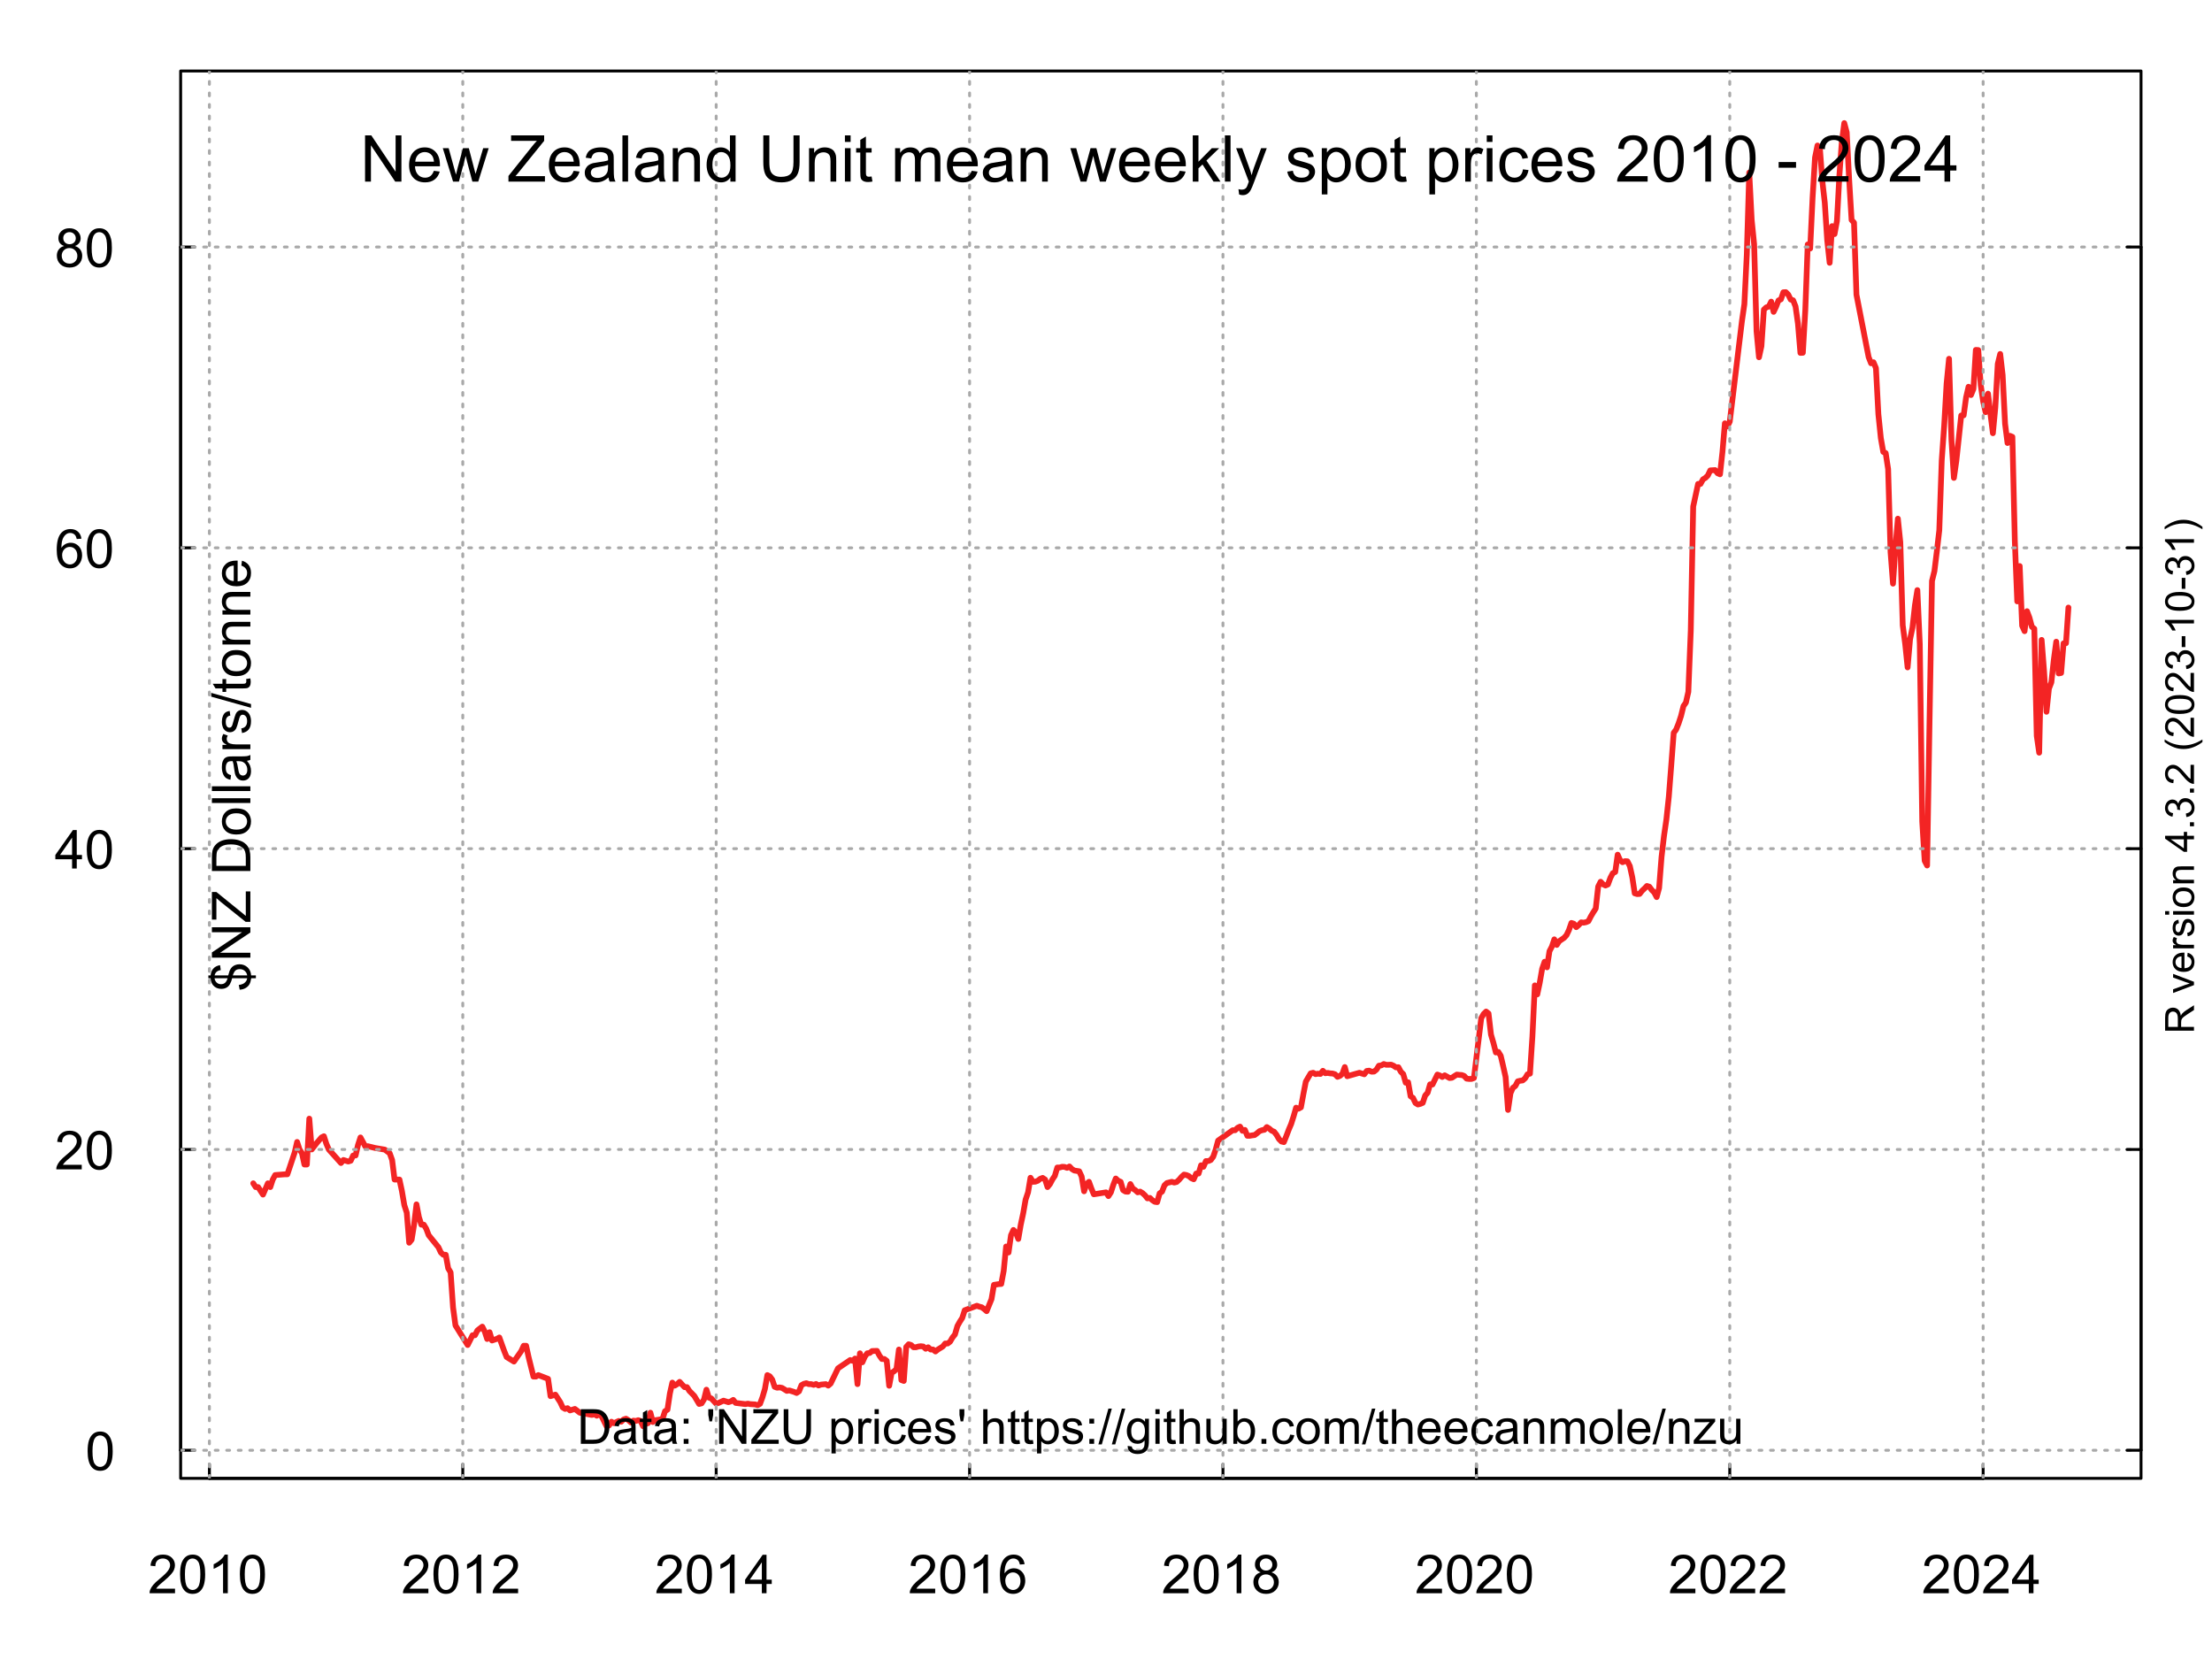 <?xml version="1.0" encoding="UTF-8"?>
<svg xmlns="http://www.w3.org/2000/svg" xmlns:xlink="http://www.w3.org/1999/xlink" width="576pt" height="432pt" viewBox="0 0 576 432" version="1.1">
<defs>
<g>
<symbol overflow="visible" id="glyph0-0">
<path style="stroke:none;" d="M 1.75 0 L 1.75 -8.75 L 8.75 -8.75 L 8.75 0 Z M 1.969 -0.219 L 8.531 -0.219 L 8.531 -8.531 L 1.969 -8.531 Z M 1.969 -0.219 "/>
</symbol>
<symbol overflow="visible" id="glyph0-1">
<path style="stroke:none;" d="M 7.047 -1.188 L 7.047 0 L 0.422 0 C 0.41 -0.289 0.457 -0.578 0.562 -0.859 C 0.738 -1.305 1.008 -1.75 1.375 -2.188 C 1.75 -2.625 2.285 -3.129 2.984 -3.703 C 4.078 -4.598 4.812 -5.305 5.188 -5.828 C 5.57 -6.348 5.766 -6.844 5.766 -7.312 C 5.766 -7.801 5.586 -8.211 5.234 -8.547 C 4.891 -8.879 4.441 -9.047 3.891 -9.047 C 3.297 -9.047 2.816 -8.867 2.453 -8.516 C 2.098 -8.16 1.922 -7.664 1.922 -7.031 L 0.656 -7.172 C 0.738 -8.109 1.062 -8.82 1.625 -9.312 C 2.195 -9.812 2.957 -10.062 3.906 -10.062 C 4.875 -10.062 5.633 -9.797 6.188 -9.266 C 6.75 -8.734 7.031 -8.07 7.031 -7.281 C 7.031 -6.875 6.945 -6.477 6.781 -6.094 C 6.625 -5.707 6.352 -5.301 5.969 -4.875 C 5.594 -4.445 4.961 -3.859 4.078 -3.109 C 3.336 -2.492 2.863 -2.07 2.656 -1.844 C 2.445 -1.625 2.273 -1.406 2.141 -1.188 Z M 7.047 -1.188 "/>
</symbol>
<symbol overflow="visible" id="glyph0-2">
<path style="stroke:none;" d="M 0.578 -4.938 C 0.578 -6.125 0.695 -7.078 0.938 -7.797 C 1.188 -8.523 1.551 -9.082 2.031 -9.469 C 2.508 -9.863 3.113 -10.062 3.844 -10.062 C 4.383 -10.062 4.859 -9.953 5.266 -9.734 C 5.672 -9.516 6.004 -9.203 6.266 -8.797 C 6.535 -8.391 6.742 -7.895 6.891 -7.312 C 7.035 -6.727 7.109 -5.938 7.109 -4.938 C 7.109 -3.758 6.988 -2.812 6.75 -2.094 C 6.508 -1.375 6.148 -0.816 5.672 -0.422 C 5.191 -0.023 4.582 0.172 3.844 0.172 C 2.883 0.172 2.129 -0.176 1.578 -0.875 C 0.91 -1.707 0.578 -3.062 0.578 -4.938 Z M 1.844 -4.938 C 1.844 -3.289 2.035 -2.195 2.422 -1.656 C 2.805 -1.113 3.281 -0.844 3.844 -0.844 C 4.414 -0.844 4.895 -1.113 5.281 -1.656 C 5.664 -2.207 5.859 -3.301 5.859 -4.938 C 5.859 -6.594 5.664 -7.691 5.281 -8.234 C 4.895 -8.773 4.41 -9.047 3.828 -9.047 C 3.266 -9.047 2.816 -8.805 2.484 -8.328 C 2.055 -7.711 1.844 -6.582 1.844 -4.938 Z M 1.844 -4.938 "/>
</symbol>
<symbol overflow="visible" id="glyph0-3">
<path style="stroke:none;" d="M 5.219 0 L 3.984 0 L 3.984 -7.844 C 3.691 -7.562 3.301 -7.273 2.812 -6.984 C 2.332 -6.703 1.906 -6.492 1.531 -6.359 L 1.531 -7.547 C 2.219 -7.867 2.816 -8.258 3.328 -8.719 C 3.848 -9.176 4.211 -9.625 4.422 -10.062 L 5.219 -10.062 Z M 5.219 0 "/>
</symbol>
<symbol overflow="visible" id="glyph0-4">
<path style="stroke:none;" d="M 4.531 0 L 4.531 -2.406 L 0.172 -2.406 L 0.172 -3.531 L 4.75 -10.016 L 5.75 -10.016 L 5.75 -3.531 L 7.109 -3.531 L 7.109 -2.406 L 5.75 -2.406 L 5.75 0 Z M 4.531 -3.531 L 4.531 -8.047 L 1.391 -3.531 Z M 4.531 -3.531 "/>
</symbol>
<symbol overflow="visible" id="glyph0-5">
<path style="stroke:none;" d="M 6.969 -7.562 L 5.75 -7.469 C 5.633 -7.957 5.477 -8.312 5.281 -8.531 C 4.945 -8.875 4.535 -9.047 4.047 -9.047 C 3.648 -9.047 3.305 -8.938 3.016 -8.719 C 2.629 -8.438 2.32 -8.023 2.094 -7.484 C 1.875 -6.941 1.758 -6.172 1.75 -5.172 C 2.039 -5.617 2.398 -5.953 2.828 -6.172 C 3.266 -6.391 3.719 -6.5 4.188 -6.5 C 5.008 -6.5 5.707 -6.195 6.281 -5.594 C 6.852 -4.988 7.141 -4.207 7.141 -3.25 C 7.141 -2.625 7.004 -2.039 6.734 -1.5 C 6.461 -0.957 6.086 -0.539 5.609 -0.25 C 5.141 0.031 4.602 0.172 4 0.172 C 2.977 0.172 2.145 -0.203 1.5 -0.953 C 0.852 -1.711 0.531 -2.957 0.531 -4.688 C 0.531 -6.625 0.883 -8.035 1.594 -8.922 C 2.219 -9.68 3.062 -10.062 4.125 -10.062 C 4.914 -10.062 5.562 -9.836 6.062 -9.391 C 6.562 -8.953 6.863 -8.344 6.969 -7.562 Z M 1.938 -3.25 C 1.938 -2.82 2.023 -2.414 2.203 -2.031 C 2.391 -1.645 2.645 -1.348 2.969 -1.141 C 3.289 -0.941 3.629 -0.844 3.984 -0.844 C 4.504 -0.844 4.953 -1.051 5.328 -1.469 C 5.703 -1.883 5.891 -2.453 5.891 -3.172 C 5.891 -3.867 5.703 -4.414 5.328 -4.812 C 4.961 -5.219 4.5 -5.422 3.938 -5.422 C 3.383 -5.422 2.91 -5.219 2.516 -4.812 C 2.129 -4.414 1.938 -3.895 1.938 -3.25 Z M 1.938 -3.25 "/>
</symbol>
<symbol overflow="visible" id="glyph0-6">
<path style="stroke:none;" d="M 2.469 -5.438 C 1.957 -5.625 1.578 -5.891 1.328 -6.234 C 1.086 -6.578 0.969 -6.992 0.969 -7.484 C 0.969 -8.211 1.227 -8.82 1.75 -9.312 C 2.281 -9.812 2.977 -10.062 3.844 -10.062 C 4.719 -10.062 5.422 -9.805 5.953 -9.297 C 6.492 -8.785 6.766 -8.164 6.766 -7.438 C 6.766 -6.977 6.641 -6.578 6.391 -6.234 C 6.148 -5.891 5.781 -5.625 5.281 -5.438 C 5.895 -5.238 6.363 -4.914 6.688 -4.469 C 7.008 -4.02 7.172 -3.484 7.172 -2.859 C 7.172 -2.004 6.867 -1.285 6.266 -0.703 C 5.66 -0.117 4.863 0.172 3.875 0.172 C 2.883 0.172 2.082 -0.117 1.469 -0.703 C 0.863 -1.297 0.562 -2.031 0.562 -2.906 C 0.562 -3.551 0.727 -4.094 1.062 -4.531 C 1.395 -4.977 1.863 -5.281 2.469 -5.438 Z M 2.234 -7.516 C 2.234 -7.047 2.383 -6.66 2.688 -6.359 C 2.988 -6.055 3.383 -5.906 3.875 -5.906 C 4.352 -5.906 4.742 -6.051 5.047 -6.344 C 5.348 -6.645 5.5 -7.016 5.5 -7.453 C 5.5 -7.898 5.344 -8.273 5.031 -8.578 C 4.719 -8.891 4.328 -9.047 3.859 -9.047 C 3.391 -9.047 3 -8.895 2.688 -8.594 C 2.383 -8.301 2.234 -7.941 2.234 -7.516 Z M 1.828 -2.891 C 1.828 -2.535 1.91 -2.191 2.078 -1.859 C 2.242 -1.535 2.488 -1.285 2.812 -1.109 C 3.145 -0.93 3.504 -0.844 3.891 -0.844 C 4.473 -0.844 4.953 -1.031 5.328 -1.406 C 5.711 -1.781 5.906 -2.258 5.906 -2.844 C 5.906 -3.438 5.707 -3.926 5.312 -4.312 C 4.926 -4.707 4.438 -4.906 3.844 -4.906 C 3.258 -4.906 2.773 -4.711 2.391 -4.328 C 2.016 -3.941 1.828 -3.461 1.828 -2.891 Z M 1.828 -2.891 "/>
</symbol>
<symbol overflow="visible" id="glyph1-0">
<path style="stroke:none;" d="M 1.578 0 L 1.578 -7.875 L 7.875 -7.875 L 7.875 0 Z M 1.766 -0.203 L 7.672 -0.203 L 7.672 -7.672 L 1.766 -7.672 Z M 1.766 -0.203 "/>
</symbol>
<symbol overflow="visible" id="glyph1-1">
<path style="stroke:none;" d="M 0.969 0 L 0.969 -9.016 L 4.078 -9.016 C 4.773 -9.016 5.312 -8.973 5.688 -8.891 C 6.195 -8.766 6.633 -8.547 7 -8.234 C 7.477 -7.836 7.832 -7.328 8.062 -6.703 C 8.301 -6.078 8.422 -5.363 8.422 -4.562 C 8.422 -3.875 8.336 -3.266 8.172 -2.734 C 8.016 -2.203 7.812 -1.766 7.562 -1.422 C 7.312 -1.078 7.035 -0.805 6.734 -0.609 C 6.441 -0.41 6.086 -0.258 5.672 -0.156 C 5.254 -0.051 4.77 0 4.219 0 Z M 2.172 -1.062 L 4.094 -1.062 C 4.688 -1.062 5.148 -1.113 5.484 -1.219 C 5.828 -1.332 6.098 -1.492 6.297 -1.703 C 6.578 -1.984 6.797 -2.359 6.953 -2.828 C 7.109 -3.305 7.188 -3.891 7.188 -4.578 C 7.188 -5.516 7.031 -6.238 6.719 -6.75 C 6.414 -7.258 6.047 -7.598 5.609 -7.766 C 5.285 -7.891 4.77 -7.953 4.062 -7.953 L 2.172 -7.953 Z M 2.172 -1.062 "/>
</symbol>
<symbol overflow="visible" id="glyph1-2">
<path style="stroke:none;" d="M 5.094 -0.812 C 4.688 -0.457 4.289 -0.207 3.906 -0.062 C 3.531 0.07 3.125 0.141 2.688 0.141 C 1.969 0.141 1.414 -0.031 1.031 -0.375 C 0.645 -0.727 0.453 -1.176 0.453 -1.719 C 0.453 -2.039 0.523 -2.332 0.672 -2.594 C 0.816 -2.863 1.004 -3.078 1.234 -3.234 C 1.473 -3.391 1.742 -3.508 2.047 -3.594 C 2.266 -3.656 2.594 -3.711 3.031 -3.766 C 3.914 -3.867 4.57 -3.992 5 -4.141 C 5 -4.297 5 -4.395 5 -4.438 C 5 -4.883 4.895 -5.203 4.688 -5.391 C 4.406 -5.641 3.988 -5.766 3.438 -5.766 C 2.914 -5.766 2.531 -5.672 2.281 -5.484 C 2.031 -5.305 1.848 -4.984 1.734 -4.516 L 0.641 -4.672 C 0.742 -5.129 0.906 -5.5 1.125 -5.781 C 1.352 -6.07 1.68 -6.289 2.109 -6.438 C 2.535 -6.594 3.031 -6.672 3.594 -6.672 C 4.145 -6.672 4.594 -6.602 4.938 -6.469 C 5.289 -6.344 5.551 -6.18 5.719 -5.984 C 5.883 -5.785 6 -5.535 6.062 -5.234 C 6.102 -5.047 6.125 -4.707 6.125 -4.219 L 6.125 -2.734 C 6.125 -1.703 6.145 -1.051 6.188 -0.781 C 6.238 -0.508 6.332 -0.25 6.469 0 L 5.312 0 C 5.195 -0.227 5.125 -0.5 5.094 -0.812 Z M 5 -3.281 C 4.594 -3.113 3.988 -2.973 3.188 -2.859 C 2.738 -2.797 2.414 -2.723 2.219 -2.641 C 2.031 -2.555 1.883 -2.438 1.781 -2.281 C 1.688 -2.125 1.641 -1.945 1.641 -1.75 C 1.641 -1.457 1.75 -1.211 1.969 -1.016 C 2.195 -0.816 2.523 -0.719 2.953 -0.719 C 3.379 -0.719 3.758 -0.812 4.094 -1 C 4.426 -1.188 4.672 -1.441 4.828 -1.766 C 4.941 -2.016 5 -2.383 5 -2.875 Z M 5 -3.281 "/>
</symbol>
<symbol overflow="visible" id="glyph1-3">
<path style="stroke:none;" d="M 3.25 -0.984 L 3.406 -0.016 C 3.094 0.055 2.816 0.094 2.578 0.094 C 2.172 0.094 1.852 0.031 1.625 -0.094 C 1.406 -0.227 1.25 -0.398 1.156 -0.609 C 1.07 -0.816 1.031 -1.25 1.031 -1.906 L 1.031 -5.672 L 0.219 -5.672 L 0.219 -6.531 L 1.031 -6.531 L 1.031 -8.141 L 2.141 -8.812 L 2.141 -6.531 L 3.25 -6.531 L 3.25 -5.672 L 2.141 -5.672 L 2.141 -1.844 C 2.141 -1.531 2.156 -1.328 2.188 -1.234 C 2.227 -1.148 2.289 -1.082 2.375 -1.031 C 2.469 -0.977 2.598 -0.953 2.766 -0.953 C 2.891 -0.953 3.051 -0.961 3.25 -0.984 Z M 3.25 -0.984 "/>
</symbol>
<symbol overflow="visible" id="glyph1-4">
<path style="stroke:none;" d="M 1.141 -5.266 L 1.141 -6.531 L 2.391 -6.531 L 2.391 -5.266 Z M 1.141 0 L 1.141 -1.266 L 2.391 -1.266 L 2.391 0 Z M 1.141 0 "/>
</symbol>
<symbol overflow="visible" id="glyph1-5">
<path style="stroke:none;" d=""/>
</symbol>
<symbol overflow="visible" id="glyph1-6">
<path style="stroke:none;" d="M 0.844 -5.828 L 0.547 -7.516 L 0.547 -9.016 L 1.812 -9.016 L 1.812 -7.516 L 1.516 -5.828 Z M 0.844 -5.828 "/>
</symbol>
<symbol overflow="visible" id="glyph1-7">
<path style="stroke:none;" d="M 0.953 0 L 0.953 -9.016 L 2.188 -9.016 L 6.922 -1.938 L 6.922 -9.016 L 8.062 -9.016 L 8.062 0 L 6.844 0 L 2.109 -7.078 L 2.109 0 Z M 0.953 0 "/>
</symbol>
<symbol overflow="visible" id="glyph1-8">
<path style="stroke:none;" d="M 0.25 0 L 0.25 -1.109 L 4.875 -6.875 C 5.195 -7.289 5.508 -7.648 5.812 -7.953 L 0.781 -7.953 L 0.781 -9.016 L 7.234 -9.016 L 7.234 -7.953 L 2.172 -1.703 L 1.625 -1.062 L 7.375 -1.062 L 7.375 0 Z M 0.25 0 "/>
</symbol>
<symbol overflow="visible" id="glyph1-9">
<path style="stroke:none;" d="M 6.891 -9.016 L 8.078 -9.016 L 8.078 -3.812 C 8.078 -2.906 7.973 -2.18 7.766 -1.641 C 7.566 -1.109 7.195 -0.676 6.656 -0.344 C 6.125 -0.008 5.426 0.156 4.562 0.156 C 3.719 0.156 3.023 0.008 2.484 -0.281 C 1.941 -0.57 1.555 -0.992 1.328 -1.547 C 1.098 -2.098 0.984 -2.852 0.984 -3.812 L 0.984 -9.016 L 2.188 -9.016 L 2.188 -3.812 C 2.188 -3.031 2.258 -2.453 2.406 -2.078 C 2.551 -1.711 2.801 -1.426 3.156 -1.219 C 3.508 -1.02 3.941 -0.922 4.453 -0.922 C 5.328 -0.922 5.953 -1.117 6.328 -1.516 C 6.703 -1.91 6.891 -2.676 6.891 -3.812 Z M 6.891 -9.016 "/>
</symbol>
<symbol overflow="visible" id="glyph1-10">
<path style="stroke:none;" d="M 0.828 2.5 L 0.828 -6.531 L 1.844 -6.531 L 1.844 -5.688 C 2.07 -6.02 2.336 -6.266 2.641 -6.422 C 2.941 -6.586 3.305 -6.672 3.734 -6.672 C 4.285 -6.672 4.773 -6.523 5.203 -6.234 C 5.629 -5.953 5.953 -5.551 6.172 -5.031 C 6.391 -4.508 6.5 -3.938 6.5 -3.312 C 6.5 -2.645 6.379 -2.039 6.141 -1.5 C 5.898 -0.969 5.551 -0.562 5.094 -0.281 C 4.633 0 4.156 0.141 3.656 0.141 C 3.281 0.141 2.945 0.066 2.656 -0.078 C 2.363 -0.234 2.125 -0.43 1.938 -0.672 L 1.938 2.5 Z M 1.828 -3.234 C 1.828 -2.391 2 -1.766 2.344 -1.359 C 2.688 -0.961 3.098 -0.766 3.578 -0.766 C 4.066 -0.766 4.488 -0.973 4.844 -1.391 C 5.195 -1.805 5.375 -2.453 5.375 -3.328 C 5.375 -4.148 5.203 -4.77 4.859 -5.188 C 4.516 -5.602 4.102 -5.812 3.625 -5.812 C 3.156 -5.812 2.738 -5.586 2.375 -5.141 C 2.008 -4.703 1.828 -4.066 1.828 -3.234 Z M 1.828 -3.234 "/>
</symbol>
<symbol overflow="visible" id="glyph1-11">
<path style="stroke:none;" d="M 0.812 0 L 0.812 -6.531 L 1.812 -6.531 L 1.812 -5.547 C 2.062 -6.004 2.297 -6.305 2.516 -6.453 C 2.734 -6.598 2.973 -6.672 3.234 -6.672 C 3.598 -6.672 3.973 -6.555 4.359 -6.328 L 3.984 -5.297 C 3.711 -5.453 3.441 -5.531 3.172 -5.531 C 2.93 -5.531 2.711 -5.457 2.516 -5.312 C 2.328 -5.164 2.191 -4.961 2.109 -4.703 C 1.984 -4.316 1.922 -3.891 1.922 -3.422 L 1.922 0 Z M 0.812 0 "/>
</symbol>
<symbol overflow="visible" id="glyph1-12">
<path style="stroke:none;" d="M 0.844 -7.734 L 0.844 -9.016 L 1.938 -9.016 L 1.938 -7.734 Z M 0.844 0 L 0.844 -6.531 L 1.938 -6.531 L 1.938 0 Z M 0.844 0 "/>
</symbol>
<symbol overflow="visible" id="glyph1-13">
<path style="stroke:none;" d="M 5.094 -2.391 L 6.188 -2.25 C 6.062 -1.5 5.754 -0.91 5.266 -0.484 C 4.773 -0.066 4.176 0.141 3.469 0.141 C 2.57 0.141 1.848 -0.148 1.297 -0.734 C 0.754 -1.316 0.484 -2.148 0.484 -3.234 C 0.484 -3.941 0.598 -4.562 0.828 -5.094 C 1.066 -5.625 1.426 -6.02 1.906 -6.281 C 2.383 -6.539 2.906 -6.672 3.469 -6.672 C 4.176 -6.672 4.754 -6.492 5.203 -6.141 C 5.66 -5.785 5.953 -5.273 6.078 -4.609 L 5 -4.453 C 4.895 -4.891 4.711 -5.219 4.453 -5.438 C 4.191 -5.656 3.879 -5.766 3.516 -5.766 C 2.953 -5.766 2.492 -5.562 2.141 -5.156 C 1.797 -4.758 1.625 -4.129 1.625 -3.266 C 1.625 -2.391 1.789 -1.754 2.125 -1.359 C 2.469 -0.961 2.91 -0.766 3.453 -0.766 C 3.891 -0.766 4.25 -0.895 4.531 -1.156 C 4.82 -1.426 5.008 -1.836 5.094 -2.391 Z M 5.094 -2.391 "/>
</symbol>
<symbol overflow="visible" id="glyph1-14">
<path style="stroke:none;" d="M 5.297 -2.109 L 6.438 -1.969 C 6.258 -1.289 5.926 -0.77 5.438 -0.406 C 4.945 -0.039 4.328 0.141 3.578 0.141 C 2.617 0.141 1.859 -0.148 1.297 -0.734 C 0.742 -1.328 0.469 -2.148 0.469 -3.203 C 0.469 -4.305 0.75 -5.16 1.312 -5.766 C 1.875 -6.367 2.609 -6.672 3.516 -6.672 C 4.391 -6.672 5.102 -6.375 5.656 -5.781 C 6.207 -5.188 6.484 -4.352 6.484 -3.281 C 6.484 -3.207 6.477 -3.109 6.469 -2.984 L 1.609 -2.984 C 1.648 -2.266 1.852 -1.711 2.219 -1.328 C 2.582 -0.953 3.035 -0.766 3.578 -0.766 C 3.984 -0.766 4.328 -0.867 4.609 -1.078 C 4.898 -1.297 5.129 -1.641 5.297 -2.109 Z M 1.672 -3.891 L 5.312 -3.891 C 5.258 -4.441 5.117 -4.852 4.891 -5.125 C 4.535 -5.551 4.082 -5.766 3.531 -5.766 C 3.02 -5.766 2.586 -5.594 2.234 -5.25 C 1.891 -4.914 1.703 -4.461 1.672 -3.891 Z M 1.672 -3.891 "/>
</symbol>
<symbol overflow="visible" id="glyph1-15">
<path style="stroke:none;" d="M 0.391 -1.953 L 1.484 -2.125 C 1.547 -1.688 1.719 -1.348 2 -1.109 C 2.281 -0.879 2.672 -0.766 3.172 -0.766 C 3.68 -0.766 4.055 -0.867 4.297 -1.078 C 4.547 -1.285 4.672 -1.523 4.672 -1.797 C 4.672 -2.047 4.562 -2.242 4.344 -2.391 C 4.195 -2.492 3.82 -2.617 3.219 -2.766 C 2.406 -2.973 1.844 -3.148 1.531 -3.297 C 1.219 -3.453 0.977 -3.66 0.812 -3.922 C 0.656 -4.18 0.578 -4.473 0.578 -4.797 C 0.578 -5.086 0.641 -5.359 0.766 -5.609 C 0.898 -5.859 1.082 -6.062 1.312 -6.219 C 1.488 -6.344 1.723 -6.445 2.016 -6.531 C 2.316 -6.625 2.633 -6.672 2.969 -6.672 C 3.488 -6.672 3.941 -6.598 4.328 -6.453 C 4.711 -6.305 4.992 -6.109 5.172 -5.859 C 5.359 -5.609 5.488 -5.27 5.562 -4.844 L 4.484 -4.703 C 4.43 -5.035 4.285 -5.297 4.047 -5.484 C 3.816 -5.672 3.488 -5.766 3.062 -5.766 C 2.551 -5.766 2.188 -5.68 1.969 -5.516 C 1.75 -5.348 1.641 -5.148 1.641 -4.922 C 1.641 -4.773 1.688 -4.645 1.781 -4.531 C 1.863 -4.414 2.004 -4.32 2.203 -4.25 C 2.316 -4.207 2.641 -4.109 3.172 -3.953 C 3.961 -3.742 4.508 -3.57 4.812 -3.438 C 5.125 -3.312 5.367 -3.117 5.547 -2.859 C 5.723 -2.609 5.812 -2.297 5.812 -1.922 C 5.812 -1.547 5.703 -1.195 5.484 -0.875 C 5.273 -0.551 4.969 -0.301 4.562 -0.125 C 4.156 0.051 3.691 0.141 3.172 0.141 C 2.328 0.141 1.68 -0.031 1.234 -0.375 C 0.797 -0.727 0.516 -1.254 0.391 -1.953 Z M 0.391 -1.953 "/>
</symbol>
<symbol overflow="visible" id="glyph1-16">
<path style="stroke:none;" d="M 0.828 0 L 0.828 -9.016 L 1.938 -9.016 L 1.938 -5.781 C 2.457 -6.375 3.109 -6.672 3.891 -6.672 C 4.379 -6.672 4.801 -6.578 5.156 -6.391 C 5.508 -6.203 5.766 -5.938 5.922 -5.594 C 6.078 -5.258 6.156 -4.773 6.156 -4.141 L 6.156 0 L 5.047 0 L 5.047 -4.141 C 5.047 -4.691 4.926 -5.094 4.688 -5.344 C 4.445 -5.594 4.109 -5.719 3.672 -5.719 C 3.336 -5.719 3.023 -5.633 2.734 -5.469 C 2.453 -5.301 2.25 -5.07 2.125 -4.781 C 2 -4.488 1.938 -4.086 1.938 -3.578 L 1.938 0 Z M 0.828 0 "/>
</symbol>
<symbol overflow="visible" id="glyph1-17">
<path style="stroke:none;" d="M 0 0.156 L 2.609 -9.172 L 3.5 -9.172 L 0.891 0.156 Z M 0 0.156 "/>
</symbol>
<symbol overflow="visible" id="glyph1-18">
<path style="stroke:none;" d="M 0.625 0.547 L 1.703 0.703 C 1.742 1.035 1.867 1.273 2.078 1.422 C 2.348 1.629 2.723 1.734 3.203 1.734 C 3.711 1.734 4.109 1.629 4.391 1.422 C 4.672 1.223 4.859 0.938 4.953 0.562 C 5.016 0.344 5.039 -0.129 5.031 -0.859 C 4.551 -0.285 3.953 0 3.234 0 C 2.328 0 1.629 -0.32 1.141 -0.969 C 0.648 -1.613 0.406 -2.391 0.406 -3.297 C 0.406 -3.922 0.516 -4.492 0.734 -5.016 C 0.961 -5.547 1.289 -5.953 1.719 -6.234 C 2.156 -6.523 2.66 -6.672 3.234 -6.672 C 4.004 -6.672 4.641 -6.363 5.141 -5.75 L 5.141 -6.531 L 6.156 -6.531 L 6.156 -0.891 C 6.156 0.129 6.051 0.848 5.844 1.266 C 5.645 1.691 5.316 2.031 4.859 2.281 C 4.41 2.531 3.859 2.656 3.203 2.656 C 2.43 2.656 1.805 2.477 1.328 2.125 C 0.848 1.77 0.613 1.242 0.625 0.547 Z M 1.547 -3.375 C 1.547 -2.52 1.711 -1.895 2.047 -1.5 C 2.391 -1.113 2.816 -0.922 3.328 -0.922 C 3.836 -0.922 4.266 -1.113 4.609 -1.5 C 4.953 -1.895 5.125 -2.508 5.125 -3.344 C 5.125 -4.145 4.945 -4.75 4.594 -5.156 C 4.238 -5.562 3.812 -5.766 3.312 -5.766 C 2.82 -5.766 2.406 -5.562 2.062 -5.156 C 1.719 -4.758 1.547 -4.164 1.547 -3.375 Z M 1.547 -3.375 "/>
</symbol>
<symbol overflow="visible" id="glyph1-19">
<path style="stroke:none;" d="M 5.109 0 L 5.109 -0.953 C 4.598 -0.223 3.906 0.141 3.031 0.141 C 2.645 0.141 2.285 0.066 1.953 -0.078 C 1.617 -0.223 1.367 -0.406 1.203 -0.625 C 1.047 -0.852 0.938 -1.129 0.875 -1.453 C 0.832 -1.672 0.812 -2.016 0.812 -2.484 L 0.812 -6.531 L 1.906 -6.531 L 1.906 -2.906 C 1.906 -2.332 1.93 -1.941 1.984 -1.734 C 2.047 -1.441 2.191 -1.211 2.422 -1.047 C 2.648 -0.891 2.93 -0.812 3.266 -0.812 C 3.586 -0.812 3.895 -0.895 4.188 -1.062 C 4.477 -1.227 4.688 -1.457 4.812 -1.75 C 4.938 -2.039 5 -2.469 5 -3.031 L 5 -6.531 L 6.094 -6.531 L 6.094 0 Z M 5.109 0 "/>
</symbol>
<symbol overflow="visible" id="glyph1-20">
<path style="stroke:none;" d="M 1.844 0 L 0.828 0 L 0.828 -9.016 L 1.938 -9.016 L 1.938 -5.797 C 2.395 -6.379 2.988 -6.672 3.719 -6.672 C 4.125 -6.672 4.504 -6.586 4.859 -6.422 C 5.223 -6.266 5.52 -6.039 5.75 -5.75 C 5.977 -5.457 6.156 -5.102 6.281 -4.688 C 6.414 -4.281 6.484 -3.836 6.484 -3.359 C 6.484 -2.242 6.207 -1.379 5.656 -0.766 C 5.102 -0.16 4.441 0.141 3.672 0.141 C 2.898 0.141 2.289 -0.176 1.844 -0.812 Z M 1.844 -3.312 C 1.844 -2.531 1.945 -1.969 2.156 -1.625 C 2.508 -1.051 2.984 -0.766 3.578 -0.766 C 4.055 -0.766 4.473 -0.973 4.828 -1.391 C 5.18 -1.805 5.359 -2.43 5.359 -3.266 C 5.359 -4.117 5.188 -4.75 4.844 -5.156 C 4.508 -5.562 4.102 -5.766 3.625 -5.766 C 3.133 -5.766 2.711 -5.551 2.359 -5.125 C 2.016 -4.707 1.844 -4.102 1.844 -3.312 Z M 1.844 -3.312 "/>
</symbol>
<symbol overflow="visible" id="glyph1-21">
<path style="stroke:none;" d="M 1.141 0 L 1.141 -1.266 L 2.406 -1.266 L 2.406 0 Z M 1.141 0 "/>
</symbol>
<symbol overflow="visible" id="glyph1-22">
<path style="stroke:none;" d="M 0.422 -3.266 C 0.422 -4.473 0.754 -5.367 1.422 -5.953 C 1.984 -6.43 2.672 -6.672 3.484 -6.672 C 4.379 -6.672 5.109 -6.375 5.672 -5.781 C 6.242 -5.195 6.531 -4.391 6.531 -3.359 C 6.531 -2.516 6.406 -1.852 6.156 -1.375 C 5.906 -0.895 5.535 -0.52 5.047 -0.25 C 4.566 0.008 4.047 0.141 3.484 0.141 C 2.566 0.141 1.828 -0.148 1.266 -0.734 C 0.703 -1.316 0.422 -2.16 0.422 -3.266 Z M 1.562 -3.266 C 1.562 -2.43 1.742 -1.805 2.109 -1.391 C 2.473 -0.973 2.93 -0.766 3.484 -0.766 C 4.023 -0.766 4.477 -0.973 4.844 -1.391 C 5.219 -1.805 5.406 -2.441 5.406 -3.297 C 5.406 -4.109 5.219 -4.723 4.844 -5.141 C 4.477 -5.555 4.023 -5.766 3.484 -5.766 C 2.93 -5.766 2.473 -5.555 2.109 -5.141 C 1.742 -4.723 1.562 -4.098 1.562 -3.266 Z M 1.562 -3.266 "/>
</symbol>
<symbol overflow="visible" id="glyph1-23">
<path style="stroke:none;" d="M 0.828 0 L 0.828 -6.531 L 1.812 -6.531 L 1.812 -5.609 C 2.02 -5.93 2.297 -6.188 2.641 -6.375 C 2.984 -6.57 3.367 -6.672 3.797 -6.672 C 4.285 -6.672 4.68 -6.57 4.984 -6.375 C 5.297 -6.176 5.516 -5.895 5.641 -5.531 C 6.16 -6.289 6.832 -6.672 7.656 -6.672 C 8.312 -6.672 8.812 -6.492 9.156 -6.141 C 9.5 -5.785 9.672 -5.234 9.672 -4.484 L 9.672 0 L 8.578 0 L 8.578 -4.109 C 8.578 -4.555 8.539 -4.875 8.469 -5.062 C 8.395 -5.258 8.266 -5.414 8.078 -5.531 C 7.891 -5.656 7.672 -5.719 7.422 -5.719 C 6.961 -5.719 6.578 -5.562 6.266 -5.25 C 5.961 -4.945 5.812 -4.461 5.812 -3.797 L 5.812 0 L 4.703 0 L 4.703 -4.25 C 4.703 -4.738 4.613 -5.102 4.438 -5.344 C 4.258 -5.594 3.961 -5.719 3.547 -5.719 C 3.242 -5.719 2.957 -5.633 2.688 -5.469 C 2.426 -5.312 2.234 -5.07 2.109 -4.75 C 1.992 -4.438 1.938 -3.984 1.938 -3.391 L 1.938 0 Z M 0.828 0 "/>
</symbol>
<symbol overflow="visible" id="glyph1-24">
<path style="stroke:none;" d="M 0.828 0 L 0.828 -6.531 L 1.828 -6.531 L 1.828 -5.609 C 2.305 -6.316 3 -6.672 3.906 -6.672 C 4.301 -6.672 4.66 -6.598 4.984 -6.453 C 5.316 -6.316 5.566 -6.133 5.734 -5.906 C 5.898 -5.676 6.016 -5.406 6.078 -5.094 C 6.117 -4.883 6.141 -4.523 6.141 -4.016 L 6.141 0 L 5.031 0 L 5.031 -3.969 C 5.031 -4.426 4.984 -4.766 4.891 -4.984 C 4.805 -5.203 4.656 -5.379 4.438 -5.516 C 4.219 -5.648 3.961 -5.719 3.672 -5.719 C 3.203 -5.719 2.797 -5.566 2.453 -5.266 C 2.109 -4.973 1.938 -4.406 1.938 -3.562 L 1.938 0 Z M 0.828 0 "/>
</symbol>
<symbol overflow="visible" id="glyph1-25">
<path style="stroke:none;" d="M 0.812 0 L 0.812 -9.016 L 1.906 -9.016 L 1.906 0 Z M 0.812 0 "/>
</symbol>
<symbol overflow="visible" id="glyph1-26">
<path style="stroke:none;" d="M 0.25 0 L 0.25 -0.891 L 4.406 -5.672 C 3.938 -5.641 3.52 -5.625 3.156 -5.625 L 0.484 -5.625 L 0.484 -6.531 L 5.828 -6.531 L 5.828 -5.797 L 2.297 -1.656 L 1.609 -0.891 C 2.109 -0.93 2.57 -0.953 3 -0.953 L 6.031 -0.953 L 6.031 0 Z M 0.25 0 "/>
</symbol>
<symbol overflow="visible" id="glyph2-0">
<path style="stroke:none;" d="M 2.094 0 L 2.094 -10.5 L 10.5 -10.5 L 10.5 0 Z M 2.359 -0.266 L 10.234 -0.266 L 10.234 -10.234 L 2.359 -10.234 Z M 2.359 -0.266 "/>
</symbol>
<symbol overflow="visible" id="glyph2-1">
<path style="stroke:none;" d="M 1.281 0 L 1.281 -12.031 L 2.906 -12.031 L 9.234 -2.578 L 9.234 -12.031 L 10.75 -12.031 L 10.75 0 L 9.125 0 L 2.812 -9.453 L 2.812 0 Z M 1.281 0 "/>
</symbol>
<symbol overflow="visible" id="glyph2-2">
<path style="stroke:none;" d="M 7.062 -2.812 L 8.594 -2.609 C 8.352 -1.723 7.906 -1.031 7.25 -0.531 C 6.602 -0.039 5.773 0.203 4.766 0.203 C 3.492 0.203 2.484 -0.188 1.734 -0.969 C 0.984 -1.758 0.609 -2.863 0.609 -4.281 C 0.609 -5.75 0.984 -6.883 1.734 -7.688 C 2.492 -8.5 3.477 -8.906 4.688 -8.906 C 5.852 -8.906 6.801 -8.508 7.531 -7.719 C 8.27 -6.926 8.641 -5.812 8.641 -4.375 C 8.641 -4.281 8.641 -4.148 8.641 -3.984 L 2.141 -3.984 C 2.191 -3.023 2.461 -2.289 2.953 -1.781 C 3.441 -1.27 4.047 -1.016 4.766 -1.016 C 5.305 -1.016 5.77 -1.156 6.156 -1.438 C 6.539 -1.727 6.844 -2.188 7.062 -2.812 Z M 2.219 -5.188 L 7.094 -5.188 C 7.02 -5.926 6.832 -6.477 6.531 -6.844 C 6.062 -7.406 5.453 -7.688 4.703 -7.688 C 4.023 -7.688 3.453 -7.457 2.984 -7 C 2.523 -6.551 2.27 -5.945 2.219 -5.188 Z M 2.219 -5.188 "/>
</symbol>
<symbol overflow="visible" id="glyph2-3">
<path style="stroke:none;" d="M 2.719 0 L 0.047 -8.703 L 1.578 -8.703 L 2.953 -3.688 L 3.484 -1.812 C 3.504 -1.906 3.648 -2.504 3.922 -3.609 L 5.312 -8.703 L 6.828 -8.703 L 8.141 -3.656 L 8.578 -2 L 9.078 -3.672 L 10.562 -8.703 L 12 -8.703 L 9.281 0 L 7.75 0 L 6.359 -5.219 L 6.016 -6.703 L 4.25 0 Z M 2.719 0 "/>
</symbol>
<symbol overflow="visible" id="glyph2-4">
<path style="stroke:none;" d=""/>
</symbol>
<symbol overflow="visible" id="glyph2-5">
<path style="stroke:none;" d="M 0.344 0 L 0.344 -1.469 L 6.5 -9.172 C 6.938 -9.723 7.352 -10.203 7.75 -10.609 L 1.031 -10.609 L 1.031 -12.031 L 9.641 -12.031 L 9.641 -10.609 L 2.891 -2.266 L 2.172 -1.422 L 9.844 -1.422 L 9.844 0 Z M 0.344 0 "/>
</symbol>
<symbol overflow="visible" id="glyph2-6">
<path style="stroke:none;" d="M 6.797 -1.078 C 6.242 -0.609 5.711 -0.273 5.203 -0.078 C 4.703 0.109 4.16 0.203 3.578 0.203 C 2.629 0.203 1.895 -0.031 1.375 -0.5 C 0.863 -0.969 0.609 -1.566 0.609 -2.297 C 0.609 -2.723 0.703 -3.113 0.891 -3.469 C 1.086 -3.82 1.344 -4.102 1.656 -4.312 C 1.969 -4.531 2.32 -4.691 2.719 -4.797 C 3.008 -4.867 3.445 -4.941 4.031 -5.016 C 5.227 -5.16 6.109 -5.332 6.672 -5.531 C 6.672 -5.727 6.672 -5.852 6.672 -5.906 C 6.672 -6.508 6.535 -6.938 6.266 -7.188 C 5.879 -7.52 5.316 -7.688 4.578 -7.688 C 3.879 -7.688 3.363 -7.562 3.031 -7.312 C 2.707 -7.07 2.461 -6.645 2.297 -6.031 L 0.859 -6.219 C 0.992 -6.844 1.207 -7.344 1.5 -7.719 C 1.801 -8.102 2.238 -8.395 2.812 -8.594 C 3.383 -8.801 4.047 -8.906 4.797 -8.906 C 5.535 -8.906 6.133 -8.816 6.594 -8.641 C 7.062 -8.461 7.406 -8.242 7.625 -7.984 C 7.844 -7.723 8 -7.391 8.094 -6.984 C 8.133 -6.734 8.156 -6.281 8.156 -5.625 L 8.156 -3.656 C 8.156 -2.281 8.188 -1.41 8.25 -1.047 C 8.312 -0.68 8.438 -0.332 8.625 0 L 7.094 0 C 6.938 -0.301 6.836 -0.66 6.797 -1.078 Z M 6.672 -4.375 C 6.129 -4.156 5.32 -3.969 4.25 -3.812 C 3.645 -3.727 3.219 -3.629 2.969 -3.516 C 2.719 -3.41 2.523 -3.25 2.391 -3.031 C 2.254 -2.82 2.188 -2.594 2.188 -2.344 C 2.188 -1.945 2.332 -1.613 2.625 -1.344 C 2.926 -1.082 3.363 -0.953 3.938 -0.953 C 4.508 -0.953 5.016 -1.078 5.453 -1.328 C 5.898 -1.578 6.227 -1.922 6.438 -2.359 C 6.594 -2.691 6.672 -3.18 6.672 -3.828 Z M 6.672 -4.375 "/>
</symbol>
<symbol overflow="visible" id="glyph2-7">
<path style="stroke:none;" d="M 1.078 0 L 1.078 -12.031 L 2.547 -12.031 L 2.547 0 Z M 1.078 0 "/>
</symbol>
<symbol overflow="visible" id="glyph2-8">
<path style="stroke:none;" d="M 1.109 0 L 1.109 -8.703 L 2.438 -8.703 L 2.438 -7.469 C 3.07 -8.426 3.992 -8.906 5.203 -8.906 C 5.734 -8.906 6.219 -8.812 6.656 -8.625 C 7.094 -8.438 7.422 -8.188 7.641 -7.875 C 7.859 -7.57 8.016 -7.211 8.109 -6.797 C 8.16 -6.516 8.188 -6.035 8.188 -5.359 L 8.188 0 L 6.703 0 L 6.703 -5.297 C 6.703 -5.898 6.645 -6.348 6.531 -6.641 C 6.414 -6.941 6.211 -7.18 5.922 -7.359 C 5.629 -7.535 5.285 -7.625 4.891 -7.625 C 4.266 -7.625 3.723 -7.426 3.266 -7.031 C 2.805 -6.633 2.578 -5.875 2.578 -4.75 L 2.578 0 Z M 1.109 0 "/>
</symbol>
<symbol overflow="visible" id="glyph2-9">
<path style="stroke:none;" d="M 6.766 0 L 6.766 -1.094 C 6.211 -0.227 5.398 0.203 4.328 0.203 C 3.629 0.203 2.988 0.008 2.406 -0.375 C 1.82 -0.758 1.367 -1.297 1.047 -1.984 C 0.734 -2.672 0.578 -3.457 0.578 -4.344 C 0.578 -5.219 0.719 -6.008 1 -6.719 C 1.289 -7.426 1.727 -7.969 2.312 -8.344 C 2.895 -8.719 3.539 -8.906 4.25 -8.906 C 4.781 -8.906 5.25 -8.797 5.656 -8.578 C 6.07 -8.359 6.406 -8.066 6.656 -7.703 L 6.656 -12.031 L 8.125 -12.031 L 8.125 0 Z M 2.094 -4.344 C 2.094 -3.227 2.328 -2.395 2.797 -1.844 C 3.266 -1.289 3.82 -1.016 4.469 -1.016 C 5.102 -1.016 5.645 -1.273 6.094 -1.797 C 6.551 -2.328 6.781 -3.133 6.781 -4.219 C 6.781 -5.414 6.551 -6.289 6.094 -6.844 C 5.633 -7.406 5.066 -7.688 4.391 -7.688 C 3.734 -7.688 3.188 -7.414 2.75 -6.875 C 2.312 -6.344 2.094 -5.5 2.094 -4.344 Z M 2.094 -4.344 "/>
</symbol>
<symbol overflow="visible" id="glyph2-10">
<path style="stroke:none;" d="M 9.188 -12.031 L 10.781 -12.031 L 10.781 -5.078 C 10.781 -3.867 10.641 -2.906 10.359 -2.188 C 10.086 -1.477 9.594 -0.898 8.875 -0.453 C 8.164 -0.016 7.234 0.203 6.078 0.203 C 4.953 0.203 4.031 0.008 3.312 -0.375 C 2.594 -0.758 2.082 -1.32 1.781 -2.062 C 1.477 -2.801 1.328 -3.805 1.328 -5.078 L 1.328 -12.031 L 2.906 -12.031 L 2.906 -5.078 C 2.906 -4.035 3.004 -3.266 3.203 -2.766 C 3.398 -2.273 3.734 -1.895 4.203 -1.625 C 4.672 -1.363 5.25 -1.234 5.938 -1.234 C 7.102 -1.234 7.938 -1.5 8.438 -2.031 C 8.938 -2.562 9.188 -3.578 9.188 -5.078 Z M 9.188 -12.031 "/>
</symbol>
<symbol overflow="visible" id="glyph2-11">
<path style="stroke:none;" d="M 1.109 -10.328 L 1.109 -12.031 L 2.594 -12.031 L 2.594 -10.328 Z M 1.109 0 L 1.109 -8.703 L 2.594 -8.703 L 2.594 0 Z M 1.109 0 "/>
</symbol>
<symbol overflow="visible" id="glyph2-12">
<path style="stroke:none;" d="M 4.328 -1.328 L 4.547 -0.016 C 4.129 0.066 3.754 0.109 3.422 0.109 C 2.891 0.109 2.473 0.023 2.172 -0.141 C 1.879 -0.305 1.672 -0.523 1.547 -0.797 C 1.43 -1.078 1.375 -1.66 1.375 -2.547 L 1.375 -7.562 L 0.297 -7.562 L 0.297 -8.703 L 1.375 -8.703 L 1.375 -10.859 L 2.844 -11.75 L 2.844 -8.703 L 4.328 -8.703 L 4.328 -7.562 L 2.844 -7.562 L 2.844 -2.469 C 2.844 -2.051 2.867 -1.781 2.922 -1.656 C 2.973 -1.531 3.055 -1.43 3.172 -1.359 C 3.297 -1.297 3.469 -1.266 3.688 -1.266 C 3.844 -1.266 4.055 -1.285 4.328 -1.328 Z M 4.328 -1.328 "/>
</symbol>
<symbol overflow="visible" id="glyph2-13">
<path style="stroke:none;" d="M 1.109 0 L 1.109 -8.703 L 2.422 -8.703 L 2.422 -7.484 C 2.703 -7.91 3.066 -8.254 3.516 -8.516 C 3.973 -8.773 4.488 -8.906 5.062 -8.906 C 5.707 -8.906 6.238 -8.77 6.656 -8.5 C 7.07 -8.238 7.363 -7.863 7.531 -7.375 C 8.219 -8.395 9.113 -8.906 10.219 -8.906 C 11.082 -8.906 11.742 -8.664 12.203 -8.188 C 12.672 -7.707 12.906 -6.973 12.906 -5.984 L 12.906 0 L 11.438 0 L 11.438 -5.484 C 11.438 -6.078 11.391 -6.504 11.297 -6.766 C 11.203 -7.023 11.031 -7.234 10.781 -7.391 C 10.531 -7.547 10.234 -7.625 9.891 -7.625 C 9.273 -7.625 8.766 -7.422 8.359 -7.016 C 7.961 -6.609 7.766 -5.957 7.766 -5.062 L 7.766 0 L 6.281 0 L 6.281 -5.656 C 6.281 -6.312 6.16 -6.801 5.922 -7.125 C 5.68 -7.457 5.285 -7.625 4.734 -7.625 C 4.328 -7.625 3.945 -7.516 3.594 -7.297 C 3.238 -7.078 2.977 -6.754 2.812 -6.328 C 2.656 -5.91 2.578 -5.305 2.578 -4.516 L 2.578 0 Z M 1.109 0 "/>
</symbol>
<symbol overflow="visible" id="glyph2-14">
<path style="stroke:none;" d="M 1.109 0 L 1.109 -12.031 L 2.594 -12.031 L 2.594 -5.172 L 6.078 -8.703 L 8 -8.703 L 4.672 -5.484 L 8.328 0 L 6.516 0 L 3.641 -4.453 L 2.594 -3.453 L 2.594 0 Z M 1.109 0 "/>
</symbol>
<symbol overflow="visible" id="glyph2-15">
<path style="stroke:none;" d="M 1.047 3.359 L 0.875 1.969 C 1.195 2.051 1.477 2.094 1.719 2.094 C 2.051 2.094 2.316 2.035 2.516 1.922 C 2.711 1.816 2.875 1.664 3 1.469 C 3.094 1.32 3.238 0.957 3.438 0.375 C 3.469 0.289 3.516 0.172 3.578 0.016 L 0.266 -8.703 L 1.859 -8.703 L 3.672 -3.672 C 3.91 -3.023 4.125 -2.352 4.312 -1.656 C 4.477 -2.332 4.676 -2.992 4.906 -3.641 L 6.781 -8.703 L 8.25 -8.703 L 4.938 0.141 C 4.582 1.098 4.305 1.758 4.109 2.125 C 3.848 2.613 3.547 2.969 3.203 3.188 C 2.867 3.414 2.469 3.531 2 3.531 C 1.707 3.531 1.391 3.473 1.047 3.359 Z M 1.047 3.359 "/>
</symbol>
<symbol overflow="visible" id="glyph2-16">
<path style="stroke:none;" d="M 0.516 -2.594 L 1.984 -2.828 C 2.055 -2.242 2.281 -1.797 2.656 -1.484 C 3.031 -1.172 3.555 -1.016 4.234 -1.016 C 4.91 -1.016 5.41 -1.148 5.734 -1.422 C 6.066 -1.703 6.234 -2.031 6.234 -2.406 C 6.234 -2.738 6.086 -3 5.797 -3.188 C 5.598 -3.32 5.098 -3.488 4.297 -3.688 C 3.211 -3.957 2.457 -4.191 2.031 -4.391 C 1.613 -4.598 1.297 -4.875 1.078 -5.219 C 0.867 -5.57 0.766 -5.961 0.766 -6.391 C 0.766 -6.785 0.852 -7.145 1.031 -7.469 C 1.207 -7.801 1.445 -8.078 1.75 -8.297 C 1.977 -8.461 2.289 -8.602 2.688 -8.719 C 3.082 -8.844 3.508 -8.906 3.969 -8.906 C 4.656 -8.906 5.254 -8.805 5.766 -8.609 C 6.285 -8.41 6.664 -8.145 6.906 -7.812 C 7.156 -7.477 7.328 -7.031 7.422 -6.469 L 5.984 -6.266 C 5.91 -6.711 5.719 -7.062 5.406 -7.312 C 5.094 -7.562 4.648 -7.688 4.078 -7.688 C 3.398 -7.688 2.914 -7.57 2.625 -7.344 C 2.332 -7.125 2.188 -6.863 2.188 -6.562 C 2.188 -6.375 2.25 -6.203 2.375 -6.047 C 2.488 -5.891 2.676 -5.758 2.938 -5.656 C 3.082 -5.602 3.516 -5.477 4.234 -5.281 C 5.285 -5 6.016 -4.77 6.422 -4.594 C 6.836 -4.414 7.16 -4.156 7.391 -3.812 C 7.629 -3.477 7.75 -3.062 7.75 -2.562 C 7.75 -2.07 7.602 -1.609 7.312 -1.172 C 7.031 -0.734 6.617 -0.395 6.078 -0.156 C 5.535 0.082 4.922 0.203 4.234 0.203 C 3.109 0.203 2.25 -0.031 1.656 -0.5 C 1.062 -0.977 0.68 -1.676 0.516 -2.594 Z M 0.516 -2.594 "/>
</symbol>
<symbol overflow="visible" id="glyph2-17">
<path style="stroke:none;" d="M 1.109 3.344 L 1.109 -8.703 L 2.453 -8.703 L 2.453 -7.578 C 2.766 -8.023 3.117 -8.359 3.516 -8.578 C 3.922 -8.797 4.41 -8.906 4.984 -8.906 C 5.723 -8.906 6.375 -8.711 6.938 -8.328 C 7.508 -7.953 7.941 -7.414 8.234 -6.719 C 8.523 -6.02 8.672 -5.254 8.672 -4.422 C 8.672 -3.523 8.508 -2.719 8.188 -2 C 7.863 -1.289 7.395 -0.742 6.781 -0.359 C 6.176 0.016 5.539 0.203 4.875 0.203 C 4.383 0.203 3.941 0.098 3.547 -0.109 C 3.148 -0.316 2.828 -0.582 2.578 -0.906 L 2.578 3.344 Z M 2.438 -4.312 C 2.438 -3.188 2.664 -2.352 3.125 -1.812 C 3.582 -1.281 4.129 -1.016 4.766 -1.016 C 5.422 -1.016 5.984 -1.289 6.453 -1.844 C 6.922 -2.406 7.156 -3.266 7.156 -4.422 C 7.156 -5.535 6.926 -6.367 6.469 -6.922 C 6.02 -7.473 5.477 -7.75 4.844 -7.75 C 4.207 -7.75 3.645 -7.453 3.156 -6.859 C 2.676 -6.273 2.438 -5.426 2.438 -4.312 Z M 2.438 -4.312 "/>
</symbol>
<symbol overflow="visible" id="glyph2-18">
<path style="stroke:none;" d="M 0.562 -4.359 C 0.562 -5.973 1.008 -7.164 1.906 -7.938 C 2.656 -8.582 3.566 -8.906 4.641 -8.906 C 5.836 -8.906 6.816 -8.508 7.578 -7.719 C 8.336 -6.938 8.719 -5.859 8.719 -4.484 C 8.719 -3.359 8.547 -2.473 8.203 -1.828 C 7.867 -1.191 7.379 -0.691 6.734 -0.328 C 6.098 0.023 5.398 0.203 4.641 0.203 C 3.422 0.203 2.438 -0.188 1.688 -0.969 C 0.938 -1.758 0.562 -2.891 0.562 -4.359 Z M 2.078 -4.359 C 2.078 -3.242 2.316 -2.406 2.797 -1.844 C 3.285 -1.289 3.898 -1.016 4.641 -1.016 C 5.367 -1.016 5.977 -1.289 6.469 -1.844 C 6.957 -2.406 7.203 -3.258 7.203 -4.406 C 7.203 -5.477 6.957 -6.289 6.469 -6.844 C 5.977 -7.406 5.367 -7.688 4.641 -7.688 C 3.898 -7.688 3.285 -7.41 2.797 -6.859 C 2.316 -6.305 2.078 -5.473 2.078 -4.359 Z M 2.078 -4.359 "/>
</symbol>
<symbol overflow="visible" id="glyph2-19">
<path style="stroke:none;" d="M 1.094 0 L 1.094 -8.703 L 2.422 -8.703 L 2.422 -7.391 C 2.754 -8.004 3.066 -8.41 3.359 -8.609 C 3.648 -8.805 3.969 -8.906 4.312 -8.906 C 4.801 -8.906 5.305 -8.75 5.828 -8.438 L 5.312 -7.062 C 4.945 -7.27 4.586 -7.375 4.234 -7.375 C 3.91 -7.375 3.617 -7.273 3.359 -7.078 C 3.109 -6.891 2.926 -6.625 2.812 -6.281 C 2.645 -5.758 2.562 -5.188 2.562 -4.562 L 2.562 0 Z M 1.094 0 "/>
</symbol>
<symbol overflow="visible" id="glyph2-20">
<path style="stroke:none;" d="M 6.797 -3.188 L 8.25 -3 C 8.082 -2 7.672 -1.211 7.016 -0.641 C 6.367 -0.078 5.57 0.203 4.625 0.203 C 3.426 0.203 2.461 -0.188 1.734 -0.969 C 1.016 -1.75 0.656 -2.867 0.656 -4.328 C 0.656 -5.266 0.812 -6.082 1.125 -6.781 C 1.438 -7.488 1.91 -8.02 2.547 -8.375 C 3.18 -8.727 3.875 -8.906 4.625 -8.906 C 5.57 -8.906 6.344 -8.664 6.938 -8.188 C 7.539 -7.707 7.93 -7.031 8.109 -6.156 L 6.672 -5.938 C 6.535 -6.52 6.289 -6.957 5.938 -7.25 C 5.594 -7.539 5.176 -7.688 4.688 -7.688 C 3.938 -7.688 3.328 -7.422 2.859 -6.891 C 2.398 -6.359 2.172 -5.516 2.172 -4.359 C 2.172 -3.191 2.395 -2.344 2.844 -1.812 C 3.289 -1.281 3.875 -1.016 4.594 -1.016 C 5.176 -1.016 5.66 -1.191 6.047 -1.547 C 6.441 -1.898 6.691 -2.445 6.797 -3.188 Z M 6.797 -3.188 "/>
</symbol>
<symbol overflow="visible" id="glyph2-21">
<path style="stroke:none;" d="M 8.453 -1.422 L 8.453 0 L 0.516 0 C 0.492 -0.352 0.551 -0.695 0.688 -1.031 C 0.883 -1.57 1.207 -2.102 1.656 -2.625 C 2.102 -3.145 2.742 -3.75 3.578 -4.438 C 4.891 -5.508 5.773 -6.359 6.234 -6.984 C 6.691 -7.617 6.922 -8.211 6.922 -8.766 C 6.922 -9.348 6.711 -9.836 6.297 -10.234 C 5.879 -10.641 5.332 -10.844 4.656 -10.844 C 3.945 -10.844 3.379 -10.629 2.953 -10.203 C 2.523 -9.785 2.305 -9.195 2.297 -8.438 L 0.781 -8.594 C 0.883 -9.727 1.273 -10.594 1.953 -11.188 C 2.641 -11.781 3.551 -12.078 4.688 -12.078 C 5.844 -12.078 6.754 -11.754 7.422 -11.109 C 8.098 -10.473 8.438 -9.68 8.438 -8.734 C 8.438 -8.254 8.336 -7.781 8.141 -7.312 C 7.941 -6.852 7.613 -6.363 7.156 -5.844 C 6.707 -5.332 5.953 -4.629 4.891 -3.734 C 4.004 -2.984 3.438 -2.477 3.188 -2.219 C 2.938 -1.957 2.727 -1.691 2.562 -1.422 Z M 8.453 -1.422 "/>
</symbol>
<symbol overflow="visible" id="glyph2-22">
<path style="stroke:none;" d="M 0.703 -5.938 C 0.703 -7.352 0.848 -8.492 1.141 -9.359 C 1.43 -10.223 1.863 -10.891 2.438 -11.359 C 3.02 -11.836 3.75 -12.078 4.625 -12.078 C 5.258 -12.078 5.82 -11.945 6.312 -11.688 C 6.801 -11.426 7.203 -11.051 7.516 -10.562 C 7.836 -10.07 8.086 -9.473 8.266 -8.766 C 8.441 -8.066 8.531 -7.125 8.531 -5.938 C 8.531 -4.52 8.383 -3.379 8.094 -2.516 C 7.812 -1.648 7.379 -0.977 6.797 -0.5 C 6.223 -0.031 5.5 0.203 4.625 0.203 C 3.457 0.203 2.547 -0.211 1.891 -1.047 C 1.098 -2.047 0.703 -3.676 0.703 -5.938 Z M 2.219 -5.938 C 2.219 -3.957 2.445 -2.641 2.906 -1.984 C 3.363 -1.336 3.938 -1.016 4.625 -1.016 C 5.301 -1.016 5.867 -1.344 6.328 -2 C 6.785 -2.656 7.016 -3.969 7.016 -5.938 C 7.016 -7.914 6.785 -9.227 6.328 -9.875 C 5.867 -10.52 5.289 -10.844 4.594 -10.844 C 3.914 -10.844 3.379 -10.555 2.984 -9.984 C 2.473 -9.254 2.219 -7.906 2.219 -5.938 Z M 2.219 -5.938 "/>
</symbol>
<symbol overflow="visible" id="glyph2-23">
<path style="stroke:none;" d="M 6.266 0 L 4.781 0 L 4.781 -9.406 C 4.426 -9.07 3.957 -8.734 3.375 -8.391 C 2.801 -8.047 2.285 -7.789 1.828 -7.625 L 1.828 -9.047 C 2.648 -9.441 3.367 -9.914 3.984 -10.469 C 4.609 -11.02 5.051 -11.555 5.312 -12.078 L 6.266 -12.078 Z M 6.266 0 "/>
</symbol>
<symbol overflow="visible" id="glyph2-24">
<path style="stroke:none;" d="M 0.531 -3.609 L 0.531 -5.094 L 5.062 -5.094 L 5.062 -3.609 Z M 0.531 -3.609 "/>
</symbol>
<symbol overflow="visible" id="glyph2-25">
<path style="stroke:none;" d="M 5.422 0 L 5.422 -2.875 L 0.219 -2.875 L 0.219 -4.234 L 5.703 -12.031 L 6.906 -12.031 L 6.906 -4.234 L 8.531 -4.234 L 8.531 -2.875 L 6.906 -2.875 L 6.906 0 Z M 5.422 -4.234 L 5.422 -9.656 L 1.672 -4.234 Z M 5.422 -4.234 "/>
</symbol>
<symbol overflow="visible" id="glyph3-0">
<path style="stroke:none;" d="M 0 -1.75 L -8.75 -1.75 L -8.75 -8.75 L 0 -8.75 Z M -0.219 -1.969 L -0.219 -8.531 L -8.531 -8.531 L -8.531 -1.969 Z M -0.219 -1.969 "/>
</symbol>
<symbol overflow="visible" id="glyph3-1">
<path style="stroke:none;" d="M 1.438 -3.484 L 0.219 -3.484 C 0.133 -2.867 -0.004 -2.367 -0.203 -1.984 C -0.398 -1.598 -0.719 -1.266 -1.156 -0.984 C -1.602 -0.703 -2.145 -0.539 -2.781 -0.5 L -3.016 -1.734 C -2.359 -1.828 -1.875 -2 -1.562 -2.25 C -1.125 -2.594 -0.879 -3.004 -0.828 -3.484 L -4.75 -3.484 C -4.844 -2.984 -5.035 -2.469 -5.328 -1.938 C -5.547 -1.539 -5.848 -1.238 -6.234 -1.031 C -6.629 -0.82 -7.07 -0.719 -7.562 -0.719 C -8.438 -0.719 -9.145 -1.023 -9.688 -1.641 C -10.051 -2.055 -10.273 -2.672 -10.359 -3.484 L -10.938 -3.484 L -10.938 -4.219 L -10.359 -4.219 C -10.285 -4.926 -10.078 -5.488 -9.734 -5.906 C -9.285 -6.445 -8.672 -6.773 -7.891 -6.891 L -7.703 -5.609 C -8.18 -5.535 -8.547 -5.383 -8.797 -5.156 C -9.055 -4.926 -9.227 -4.613 -9.312 -4.219 L -5.766 -4.219 C -5.609 -4.832 -5.488 -5.238 -5.406 -5.438 C -5.238 -5.82 -5.035 -6.133 -4.797 -6.375 C -4.555 -6.613 -4.27 -6.797 -3.938 -6.922 C -3.602 -7.055 -3.238 -7.125 -2.844 -7.125 C -2 -7.125 -1.289 -6.852 -0.719 -6.312 C -0.145 -5.77 0.16 -5.07 0.203 -4.219 L 1.438 -4.219 Z M -9.328 -3.484 C -9.254 -3.004 -9.062 -2.625 -8.75 -2.344 C -8.445 -2.07 -8.082 -1.938 -7.656 -1.938 C -7.238 -1.938 -6.891 -2.051 -6.609 -2.281 C -6.328 -2.52 -6.098 -2.922 -5.922 -3.484 Z M -0.828 -4.219 C -0.891 -4.688 -1.098 -5.078 -1.453 -5.391 C -1.805 -5.703 -2.242 -5.859 -2.766 -5.859 C -3.211 -5.859 -3.57 -5.75 -3.844 -5.531 C -4.113 -5.312 -4.359 -4.875 -4.578 -4.219 Z M -0.828 -4.219 "/>
</symbol>
<symbol overflow="visible" id="glyph3-2">
<path style="stroke:none;" d="M 0 -1.062 L -10.016 -1.062 L -10.016 -2.422 L -2.156 -7.688 L -10.016 -7.688 L -10.016 -8.969 L 0 -8.969 L 0 -7.609 L -7.875 -2.344 L 0 -2.344 Z M 0 -1.062 "/>
</symbol>
<symbol overflow="visible" id="glyph3-3">
<path style="stroke:none;" d="M 0 -0.281 L -1.234 -0.281 L -7.656 -5.422 C -8.102 -5.785 -8.5 -6.129 -8.844 -6.453 L -8.844 -0.859 L -10.016 -0.859 L -10.016 -8.047 L -8.844 -8.047 L -1.891 -2.406 L -1.188 -1.812 L -1.188 -8.203 L 0 -8.203 Z M 0 -0.281 "/>
</symbol>
<symbol overflow="visible" id="glyph3-4">
<path style="stroke:none;" d=""/>
</symbol>
<symbol overflow="visible" id="glyph3-5">
<path style="stroke:none;" d="M 0 -1.078 L -10.016 -1.078 L -10.016 -4.531 C -10.016 -5.312 -9.969 -5.906 -9.875 -6.312 C -9.75 -6.883 -9.508 -7.375 -9.156 -7.781 C -8.707 -8.312 -8.133 -8.707 -7.438 -8.969 C -6.75 -9.227 -5.957 -9.359 -5.062 -9.359 C -4.301 -9.359 -3.625 -9.27 -3.031 -9.094 C -2.445 -8.914 -1.961 -8.688 -1.578 -8.406 C -1.191 -8.133 -0.891 -7.832 -0.672 -7.5 C -0.453 -7.164 -0.285 -6.766 -0.172 -6.297 C -0.055 -5.836 0 -5.305 0 -4.703 Z M -1.188 -2.406 L -1.188 -4.547 C -1.188 -5.203 -1.242 -5.719 -1.359 -6.094 C -1.484 -6.477 -1.66 -6.781 -1.891 -7 C -2.203 -7.312 -2.625 -7.555 -3.156 -7.734 C -3.688 -7.91 -4.332 -8 -5.094 -8 C -6.133 -8 -6.938 -7.828 -7.5 -7.484 C -8.062 -7.141 -8.441 -6.723 -8.641 -6.234 C -8.773 -5.867 -8.844 -5.297 -8.844 -4.516 L -8.844 -2.406 Z M -1.188 -2.406 "/>
</symbol>
<symbol overflow="visible" id="glyph3-6">
<path style="stroke:none;" d="M -3.625 -0.469 C -4.969 -0.469 -5.969 -0.844 -6.625 -1.594 C -7.156 -2.207 -7.422 -2.969 -7.422 -3.875 C -7.422 -4.863 -7.094 -5.676 -6.438 -6.312 C -5.789 -6.945 -4.891 -7.266 -3.734 -7.266 C -2.797 -7.266 -2.055 -7.125 -1.516 -6.844 C -0.984 -6.562 -0.566 -6.148 -0.266 -5.609 C 0.023 -5.078 0.172 -4.5 0.172 -3.875 C 0.172 -2.852 -0.156 -2.031 -0.812 -1.406 C -1.469 -0.781 -2.406 -0.469 -3.625 -0.469 Z M -3.625 -1.734 C -2.695 -1.734 -2 -1.938 -1.531 -2.344 C -1.07 -2.75 -0.844 -3.258 -0.844 -3.875 C -0.844 -4.477 -1.078 -4.984 -1.547 -5.391 C -2.016 -5.797 -2.723 -6 -3.672 -6 C -4.566 -6 -5.242 -5.797 -5.703 -5.391 C -6.172 -4.984 -6.406 -4.477 -6.406 -3.875 C -6.406 -3.258 -6.176 -2.75 -5.719 -2.344 C -5.258 -1.938 -4.562 -1.734 -3.625 -1.734 Z M -3.625 -1.734 "/>
</symbol>
<symbol overflow="visible" id="glyph3-7">
<path style="stroke:none;" d="M 0 -0.891 L -10.016 -0.891 L -10.016 -2.125 L 0 -2.125 Z M 0 -0.891 "/>
</symbol>
<symbol overflow="visible" id="glyph3-8">
<path style="stroke:none;" d="M -0.891 -5.656 C -0.504 -5.207 -0.227 -4.77 -0.062 -4.344 C 0.094 -3.926 0.172 -3.473 0.172 -2.984 C 0.172 -2.191 -0.02 -1.578 -0.406 -1.141 C -0.801 -0.711 -1.305 -0.5 -1.922 -0.5 C -2.273 -0.5 -2.598 -0.578 -2.891 -0.734 C -3.18 -0.898 -3.414 -1.113 -3.594 -1.375 C -3.77 -1.645 -3.906 -1.941 -4 -2.266 C -4.062 -2.504 -4.125 -2.867 -4.188 -3.359 C -4.301 -4.359 -4.441 -5.094 -4.609 -5.562 C -4.773 -5.562 -4.879 -5.562 -4.922 -5.562 C -5.43 -5.562 -5.785 -5.445 -5.984 -5.219 C -6.266 -4.906 -6.406 -4.438 -6.406 -3.812 C -6.406 -3.238 -6.301 -2.812 -6.094 -2.531 C -5.895 -2.258 -5.539 -2.055 -5.031 -1.922 L -5.188 -0.719 C -5.707 -0.82 -6.125 -1 -6.438 -1.25 C -6.75 -1.508 -6.988 -1.875 -7.156 -2.344 C -7.332 -2.82 -7.422 -3.375 -7.422 -4 C -7.422 -4.613 -7.348 -5.113 -7.203 -5.5 C -7.055 -5.883 -6.875 -6.164 -6.656 -6.344 C -6.438 -6.531 -6.156 -6.66 -5.812 -6.734 C -5.602 -6.773 -5.227 -6.797 -4.688 -6.797 L -3.047 -6.797 C -1.898 -6.797 -1.176 -6.82 -0.875 -6.875 C -0.57 -6.926 -0.281 -7.031 0 -7.188 L 0 -5.906 C -0.258 -5.781 -0.555 -5.695 -0.891 -5.656 Z M -3.641 -5.562 C -3.461 -5.113 -3.305 -4.441 -3.172 -3.547 C -3.098 -3.047 -3.016 -2.688 -2.922 -2.469 C -2.836 -2.258 -2.707 -2.098 -2.531 -1.984 C -2.352 -1.867 -2.16 -1.812 -1.953 -1.812 C -1.617 -1.812 -1.344 -1.938 -1.125 -2.188 C -0.906 -2.438 -0.797 -2.801 -0.797 -3.281 C -0.797 -3.758 -0.898 -4.18 -1.109 -4.547 C -1.316 -4.91 -1.602 -5.18 -1.969 -5.359 C -2.238 -5.492 -2.645 -5.562 -3.188 -5.562 Z M -3.641 -5.562 "/>
</symbol>
<symbol overflow="visible" id="glyph3-9">
<path style="stroke:none;" d="M 0 -0.906 L -7.266 -0.906 L -7.266 -2.016 L -6.156 -2.016 C -6.676 -2.297 -7.016 -2.555 -7.172 -2.797 C -7.336 -3.035 -7.422 -3.301 -7.422 -3.594 C -7.422 -4.008 -7.289 -4.43 -7.031 -4.859 L -5.891 -4.438 C -6.066 -4.133 -6.156 -3.832 -6.156 -3.531 C -6.156 -3.258 -6.07 -3.016 -5.906 -2.797 C -5.75 -2.586 -5.523 -2.438 -5.234 -2.344 C -4.797 -2.207 -4.316 -2.141 -3.797 -2.141 L 0 -2.141 Z M 0 -0.906 "/>
</symbol>
<symbol overflow="visible" id="glyph3-10">
<path style="stroke:none;" d="M -2.172 -0.438 L -2.359 -1.641 C -1.867 -1.711 -1.492 -1.906 -1.234 -2.219 C -0.973 -2.531 -0.844 -2.969 -0.844 -3.531 C -0.844 -4.094 -0.957 -4.508 -1.188 -4.781 C -1.414 -5.062 -1.688 -5.203 -2 -5.203 C -2.281 -5.203 -2.5 -5.078 -2.656 -4.828 C -2.77 -4.66 -2.91 -4.242 -3.078 -3.578 C -3.305 -2.672 -3.504 -2.039 -3.672 -1.688 C -3.836 -1.344 -4.066 -1.082 -4.359 -0.906 C -4.648 -0.727 -4.973 -0.641 -5.328 -0.641 C -5.648 -0.641 -5.945 -0.711 -6.219 -0.859 C -6.5 -1.004 -6.734 -1.207 -6.922 -1.469 C -7.055 -1.656 -7.172 -1.91 -7.266 -2.234 C -7.367 -2.566 -7.422 -2.926 -7.422 -3.312 C -7.422 -3.875 -7.336 -4.367 -7.172 -4.797 C -7.016 -5.234 -6.797 -5.555 -6.516 -5.766 C -6.234 -5.973 -5.859 -6.113 -5.391 -6.188 L -5.219 -4.984 C -5.594 -4.93 -5.883 -4.77 -6.094 -4.5 C -6.301 -4.238 -6.406 -3.867 -6.406 -3.391 C -6.406 -2.828 -6.312 -2.426 -6.125 -2.188 C -5.945 -1.945 -5.727 -1.828 -5.469 -1.828 C -5.312 -1.828 -5.172 -1.875 -5.047 -1.969 C -4.91 -2.07 -4.801 -2.234 -4.719 -2.453 C -4.676 -2.566 -4.57 -2.926 -4.406 -3.531 C -4.164 -4.406 -3.973 -5.016 -3.828 -5.359 C -3.68 -5.703 -3.469 -5.969 -3.188 -6.156 C -2.906 -6.352 -2.555 -6.453 -2.141 -6.453 C -1.723 -6.453 -1.332 -6.332 -0.969 -6.094 C -0.613 -5.863 -0.332 -5.52 -0.125 -5.062 C 0.07 -4.613 0.172 -4.102 0.172 -3.531 C 0.172 -2.594 -0.023 -1.875 -0.422 -1.375 C -0.816 -0.883 -1.398 -0.57 -2.172 -0.438 Z M -2.172 -0.438 "/>
</symbol>
<symbol overflow="visible" id="glyph3-11">
<path style="stroke:none;" d="M 0.172 0 L -10.188 -2.906 L -10.188 -3.891 L 0.172 -0.984 Z M 0.172 0 "/>
</symbol>
<symbol overflow="visible" id="glyph3-12">
<path style="stroke:none;" d="M -1.094 -3.609 L -0.016 -3.781 C 0.055 -3.438 0.094 -3.129 0.094 -2.859 C 0.094 -2.41 0.023 -2.062 -0.109 -1.812 C -0.254 -1.57 -0.441 -1.398 -0.672 -1.297 C -0.898 -1.203 -1.383 -1.156 -2.125 -1.156 L -6.297 -1.156 L -6.297 -0.25 L -7.266 -0.25 L -7.266 -1.156 L -9.062 -1.156 L -9.797 -2.375 L -7.266 -2.375 L -7.266 -3.609 L -6.297 -3.609 L -6.297 -2.375 L -2.062 -2.375 C -1.707 -2.375 -1.477 -2.395 -1.375 -2.438 C -1.281 -2.477 -1.203 -2.547 -1.141 -2.641 C -1.078 -2.742 -1.047 -2.883 -1.047 -3.062 C -1.047 -3.207 -1.062 -3.391 -1.094 -3.609 Z M -1.094 -3.609 "/>
</symbol>
<symbol overflow="visible" id="glyph3-13">
<path style="stroke:none;" d="M 0 -0.922 L -7.266 -0.922 L -7.266 -2.031 L -6.234 -2.031 C -7.023 -2.562 -7.422 -3.332 -7.422 -4.344 C -7.422 -4.781 -7.344 -5.18 -7.188 -5.547 C -7.031 -5.91 -6.82 -6.18 -6.562 -6.359 C -6.312 -6.547 -6.008 -6.676 -5.656 -6.75 C -5.426 -6.801 -5.031 -6.828 -4.469 -6.828 L 0 -6.828 L 0 -5.594 L -4.422 -5.594 C -4.922 -5.594 -5.289 -5.547 -5.531 -5.453 C -5.781 -5.359 -5.977 -5.188 -6.125 -4.938 C -6.281 -4.695 -6.359 -4.41 -6.359 -4.078 C -6.359 -3.555 -6.191 -3.102 -5.859 -2.719 C -5.523 -2.344 -4.895 -2.156 -3.969 -2.156 L 0 -2.156 Z M 0 -0.922 "/>
</symbol>
<symbol overflow="visible" id="glyph3-14">
<path style="stroke:none;" d="M -2.344 -5.891 L -2.188 -7.172 C -1.438 -6.961 -0.852 -6.586 -0.438 -6.047 C -0.031 -5.504 0.172 -4.812 0.172 -3.969 C 0.172 -2.906 -0.156 -2.062 -0.812 -1.438 C -1.469 -0.82 -2.383 -0.516 -3.562 -0.516 C -4.789 -0.516 -5.738 -0.828 -6.406 -1.453 C -7.082 -2.086 -7.422 -2.906 -7.422 -3.906 C -7.422 -4.875 -7.086 -5.664 -6.422 -6.281 C -5.766 -6.895 -4.836 -7.203 -3.641 -7.203 C -3.566 -7.203 -3.457 -7.203 -3.312 -7.203 L -3.312 -1.781 C -2.52 -1.832 -1.91 -2.055 -1.484 -2.453 C -1.055 -2.859 -0.844 -3.367 -0.844 -3.984 C -0.844 -4.43 -0.961 -4.812 -1.203 -5.125 C -1.441 -5.445 -1.82 -5.703 -2.344 -5.891 Z M -4.328 -1.859 L -4.328 -5.906 C -4.941 -5.852 -5.398 -5.695 -5.703 -5.438 C -6.172 -5.051 -6.406 -4.547 -6.406 -3.922 C -6.406 -3.348 -6.219 -2.867 -5.844 -2.484 C -5.469 -2.109 -4.961 -1.898 -4.328 -1.859 Z M -4.328 -1.859 "/>
</symbol>
<symbol overflow="visible" id="glyph4-0">
<path style="stroke:none;" d="M 0 -1.312 L -6.562 -1.312 L -6.562 -6.562 L 0 -6.562 Z M -0.172 -1.484 L -0.172 -6.406 L -6.406 -6.406 L -6.406 -1.484 Z M -0.172 -1.484 "/>
</symbol>
<symbol overflow="visible" id="glyph4-1">
<path style="stroke:none;" d="M 0 -0.828 L -7.516 -0.828 L -7.516 -4.156 C -7.516 -4.82 -7.445 -5.328 -7.312 -5.672 C -7.176 -6.023 -6.938 -6.305 -6.594 -6.516 C -6.25 -6.723 -5.875 -6.828 -5.469 -6.828 C -4.938 -6.828 -4.484 -6.656 -4.109 -6.312 C -3.742 -5.969 -3.516 -5.438 -3.422 -4.719 C -3.297 -4.977 -3.172 -5.176 -3.047 -5.312 C -2.773 -5.602 -2.441 -5.879 -2.047 -6.141 L 0 -7.453 L 0 -6.203 L -1.562 -5.203 C -2.008 -4.91 -2.352 -4.672 -2.594 -4.484 C -2.832 -4.297 -3 -4.129 -3.094 -3.984 C -3.195 -3.836 -3.266 -3.688 -3.297 -3.531 C -3.328 -3.414 -3.344 -3.227 -3.344 -2.969 L -3.344 -1.812 L 0 -1.812 Z M -4.203 -1.812 L -4.203 -3.953 C -4.203 -4.41 -4.25 -4.766 -4.344 -5.016 C -4.438 -5.273 -4.582 -5.473 -4.781 -5.609 C -4.988 -5.742 -5.219 -5.812 -5.469 -5.812 C -5.82 -5.812 -6.113 -5.68 -6.344 -5.422 C -6.57 -5.16 -6.688 -4.754 -6.688 -4.203 L -6.688 -1.812 Z M -4.203 -1.812 "/>
</symbol>
<symbol overflow="visible" id="glyph4-2">
<path style="stroke:none;" d=""/>
</symbol>
<symbol overflow="visible" id="glyph4-3">
<path style="stroke:none;" d="M 0 -2.203 L -5.438 -0.141 L -5.438 -1.109 L -2.188 -2.281 C -1.832 -2.406 -1.469 -2.52 -1.094 -2.625 C -1.375 -2.707 -1.719 -2.82 -2.125 -2.969 L -5.438 -4.172 L -5.438 -5.125 L 0 -3.062 Z M 0 -2.203 "/>
</symbol>
<symbol overflow="visible" id="glyph4-4">
<path style="stroke:none;" d="M -1.75 -4.422 L -1.641 -5.375 C -1.078 -5.219 -0.641 -4.938 -0.328 -4.531 C -0.023 -4.125 0.125 -3.609 0.125 -2.984 C 0.125 -2.18 -0.117 -1.547 -0.609 -1.078 C -1.098 -0.617 -1.785 -0.391 -2.672 -0.391 C -3.586 -0.391 -4.297 -0.625 -4.797 -1.094 C -5.305 -1.562 -5.562 -2.172 -5.562 -2.922 C -5.562 -3.648 -5.312 -4.242 -4.812 -4.703 C -4.32 -5.172 -3.629 -5.406 -2.734 -5.406 C -2.68 -5.406 -2.598 -5.406 -2.484 -5.406 L -2.484 -1.344 C -1.891 -1.375 -1.43 -1.539 -1.109 -1.844 C -0.797 -2.145 -0.641 -2.523 -0.641 -2.984 C -0.641 -3.316 -0.727 -3.602 -0.906 -3.844 C -1.082 -4.082 -1.363 -4.273 -1.75 -4.422 Z M -3.25 -1.391 L -3.25 -4.438 C -3.707 -4.395 -4.051 -4.273 -4.281 -4.078 C -4.633 -3.785 -4.812 -3.406 -4.812 -2.938 C -4.812 -2.508 -4.664 -2.148 -4.375 -1.859 C -4.094 -1.578 -3.719 -1.422 -3.25 -1.391 Z M -3.25 -1.391 "/>
</symbol>
<symbol overflow="visible" id="glyph4-5">
<path style="stroke:none;" d="M 0 -0.688 L -5.438 -0.688 L -5.438 -1.516 L -4.625 -1.516 C -5.008 -1.723 -5.258 -1.914 -5.375 -2.094 C -5.5 -2.281 -5.562 -2.477 -5.562 -2.688 C -5.562 -3 -5.461 -3.316 -5.266 -3.641 L -4.422 -3.328 C -4.547 -3.098 -4.609 -2.867 -4.609 -2.641 C -4.609 -2.441 -4.547 -2.258 -4.422 -2.094 C -4.305 -1.938 -4.141 -1.828 -3.922 -1.766 C -3.598 -1.66 -3.238 -1.609 -2.844 -1.609 L 0 -1.609 Z M 0 -0.688 "/>
</symbol>
<symbol overflow="visible" id="glyph4-6">
<path style="stroke:none;" d="M -1.625 -0.328 L -1.766 -1.234 C -1.398 -1.285 -1.117 -1.426 -0.922 -1.656 C -0.734 -1.895 -0.641 -2.223 -0.641 -2.641 C -0.641 -3.066 -0.723 -3.379 -0.891 -3.578 C -1.066 -3.785 -1.27 -3.891 -1.5 -3.891 C -1.707 -3.891 -1.875 -3.801 -2 -3.625 C -2.082 -3.5 -2.188 -3.188 -2.312 -2.688 C -2.477 -2.008 -2.625 -1.535 -2.75 -1.266 C -2.875 -1.004 -3.047 -0.805 -3.266 -0.672 C -3.484 -0.547 -3.727 -0.484 -4 -0.484 C -4.238 -0.484 -4.461 -0.535 -4.672 -0.641 C -4.879 -0.754 -5.051 -0.906 -5.188 -1.094 C -5.289 -1.238 -5.379 -1.438 -5.453 -1.688 C -5.523 -1.938 -5.562 -2.203 -5.562 -2.484 C -5.562 -2.91 -5.5 -3.285 -5.375 -3.609 C -5.258 -3.93 -5.094 -4.164 -4.875 -4.312 C -4.664 -4.469 -4.391 -4.578 -4.047 -4.641 L -3.922 -3.734 C -4.203 -3.691 -4.422 -3.57 -4.578 -3.375 C -4.734 -3.188 -4.812 -2.91 -4.812 -2.547 C -4.812 -2.117 -4.738 -1.816 -4.594 -1.641 C -4.457 -1.461 -4.297 -1.375 -4.109 -1.375 C -3.984 -1.375 -3.875 -1.41 -3.781 -1.484 C -3.688 -1.555 -3.602 -1.672 -3.531 -1.828 C -3.5 -1.922 -3.422 -2.195 -3.297 -2.656 C -3.129 -3.301 -2.988 -3.754 -2.875 -4.016 C -2.758 -4.273 -2.598 -4.477 -2.391 -4.625 C -2.18 -4.77 -1.914 -4.844 -1.594 -4.844 C -1.289 -4.844 -1.004 -4.754 -0.734 -4.578 C -0.461 -4.398 -0.25 -4.141 -0.094 -3.797 C 0.051 -3.461 0.125 -3.082 0.125 -2.656 C 0.125 -1.945 -0.02 -1.406 -0.312 -1.031 C -0.613 -0.664 -1.051 -0.43 -1.625 -0.328 Z M -1.625 -0.328 "/>
</symbol>
<symbol overflow="visible" id="glyph4-7">
<path style="stroke:none;" d="M -6.453 -0.703 L -7.516 -0.703 L -7.516 -1.625 L -6.453 -1.625 Z M 0 -0.703 L -5.438 -0.703 L -5.438 -1.625 L 0 -1.625 Z M 0 -0.703 "/>
</symbol>
<symbol overflow="visible" id="glyph4-8">
<path style="stroke:none;" d="M -2.719 -0.344 C -3.727 -0.344 -4.477 -0.625 -4.969 -1.188 C -5.363 -1.656 -5.562 -2.227 -5.562 -2.906 C -5.562 -3.656 -5.316 -4.266 -4.828 -4.734 C -4.336 -5.211 -3.66 -5.453 -2.797 -5.453 C -2.098 -5.453 -1.547 -5.344 -1.141 -5.125 C -0.742 -4.914 -0.43 -4.609 -0.203 -4.203 C 0.016 -3.805 0.125 -3.375 0.125 -2.906 C 0.125 -2.145 -0.117 -1.523 -0.609 -1.047 C -1.098 -0.578 -1.801 -0.344 -2.719 -0.344 Z M -2.719 -1.297 C -2.02 -1.297 -1.5 -1.445 -1.156 -1.75 C -0.812 -2.051 -0.641 -2.438 -0.641 -2.906 C -0.641 -3.363 -0.812 -3.742 -1.156 -4.047 C -1.508 -4.348 -2.039 -4.5 -2.75 -4.5 C -3.426 -4.5 -3.938 -4.344 -4.281 -4.031 C -4.625 -3.727 -4.797 -3.352 -4.797 -2.906 C -4.797 -2.438 -4.625 -2.051 -4.281 -1.75 C -3.938 -1.445 -3.414 -1.297 -2.719 -1.297 Z M -2.719 -1.297 "/>
</symbol>
<symbol overflow="visible" id="glyph4-9">
<path style="stroke:none;" d="M 0 -0.688 L -5.438 -0.688 L -5.438 -1.516 L -4.672 -1.516 C -5.266 -1.922 -5.562 -2.5 -5.562 -3.25 C -5.562 -3.582 -5.504 -3.883 -5.391 -4.156 C -5.273 -4.438 -5.117 -4.645 -4.922 -4.781 C -4.734 -4.914 -4.508 -5.008 -4.25 -5.062 C -4.07 -5.094 -3.77 -5.109 -3.344 -5.109 L 0 -5.109 L 0 -4.188 L -3.312 -4.188 C -3.688 -4.188 -3.969 -4.148 -4.156 -4.078 C -4.344 -4.016 -4.488 -3.891 -4.594 -3.703 C -4.707 -3.523 -4.766 -3.312 -4.766 -3.062 C -4.766 -2.664 -4.641 -2.32 -4.391 -2.031 C -4.141 -1.75 -3.664 -1.609 -2.969 -1.609 L 0 -1.609 Z M 0 -0.688 "/>
</symbol>
<symbol overflow="visible" id="glyph4-10">
<path style="stroke:none;" d="M 0 -3.391 L -1.797 -3.391 L -1.797 -0.141 L -2.641 -0.141 L -7.516 -3.562 L -7.516 -4.312 L -2.641 -4.312 L -2.641 -5.328 L -1.797 -5.328 L -1.797 -4.312 L 0 -4.312 Z M -2.641 -3.391 L -6.031 -3.391 L -2.641 -1.047 Z M -2.641 -3.391 "/>
</symbol>
<symbol overflow="visible" id="glyph4-11">
<path style="stroke:none;" d="M 0 -0.953 L -1.047 -0.953 L -1.047 -2 L 0 -2 Z M 0 -0.953 "/>
</symbol>
<symbol overflow="visible" id="glyph4-12">
<path style="stroke:none;" d="M -1.984 -0.438 L -2.109 -1.359 C -1.586 -1.461 -1.207 -1.641 -0.969 -1.891 C -0.738 -2.148 -0.625 -2.461 -0.625 -2.828 C -0.625 -3.266 -0.773 -3.633 -1.078 -3.938 C -1.379 -4.238 -1.754 -4.391 -2.203 -4.391 C -2.617 -4.391 -2.961 -4.25 -3.234 -3.969 C -3.516 -3.688 -3.656 -3.332 -3.656 -2.906 C -3.656 -2.738 -3.625 -2.523 -3.562 -2.266 L -4.375 -2.359 C -4.363 -2.422 -4.359 -2.473 -4.359 -2.516 C -4.359 -2.91 -4.457 -3.266 -4.656 -3.578 C -4.863 -3.891 -5.18 -4.047 -5.609 -4.047 C -5.953 -4.047 -6.234 -3.93 -6.453 -3.703 C -6.672 -3.473 -6.781 -3.176 -6.781 -2.812 C -6.781 -2.457 -6.664 -2.16 -6.438 -1.922 C -6.219 -1.68 -5.883 -1.523 -5.438 -1.453 L -5.594 -0.531 C -6.219 -0.645 -6.695 -0.898 -7.031 -1.297 C -7.375 -1.703 -7.547 -2.203 -7.547 -2.797 C -7.547 -3.203 -7.457 -3.578 -7.281 -3.922 C -7.102 -4.266 -6.863 -4.531 -6.562 -4.719 C -6.258 -4.906 -5.938 -5 -5.594 -5 C -5.27 -5 -4.973 -4.91 -4.703 -4.734 C -4.441 -4.555 -4.234 -4.297 -4.078 -3.953 C -3.973 -4.398 -3.758 -4.742 -3.438 -4.984 C -3.113 -5.234 -2.707 -5.359 -2.219 -5.359 C -1.562 -5.359 -1.004 -5.117 -0.547 -4.641 C -0.086 -4.16 0.141 -3.555 0.141 -2.828 C 0.141 -2.172 -0.055 -1.625 -0.453 -1.188 C -0.848 -0.75 -1.359 -0.5 -1.984 -0.438 Z M -1.984 -0.438 "/>
</symbol>
<symbol overflow="visible" id="glyph4-13">
<path style="stroke:none;" d="M -0.891 -5.281 L 0 -5.281 L 0 -0.312 C -0.219 -0.312 -0.43 -0.348 -0.641 -0.422 C -0.984 -0.547 -1.316 -0.75 -1.641 -1.031 C -1.973 -1.312 -2.352 -1.711 -2.781 -2.234 C -3.445 -3.055 -3.973 -3.609 -4.359 -3.891 C -4.754 -4.18 -5.129 -4.328 -5.484 -4.328 C -5.848 -4.328 -6.156 -4.195 -6.406 -3.938 C -6.656 -3.676 -6.781 -3.332 -6.781 -2.906 C -6.781 -2.469 -6.645 -2.113 -6.375 -1.844 C -6.113 -1.582 -5.75 -1.445 -5.281 -1.438 L -5.375 -0.5 C -6.082 -0.562 -6.617 -0.801 -6.984 -1.219 C -7.359 -1.645 -7.547 -2.219 -7.547 -2.938 C -7.547 -3.656 -7.344 -4.223 -6.938 -4.641 C -6.539 -5.066 -6.047 -5.281 -5.453 -5.281 C -5.16 -5.281 -4.867 -5.219 -4.578 -5.094 C -4.285 -4.969 -3.977 -4.758 -3.656 -4.469 C -3.332 -4.188 -2.891 -3.719 -2.328 -3.062 C -1.867 -2.5 -1.555 -2.141 -1.391 -1.984 C -1.223 -1.828 -1.055 -1.695 -0.891 -1.594 Z M -0.891 -5.281 "/>
</symbol>
<symbol overflow="visible" id="glyph4-14">
<path style="stroke:none;" d="M 2.203 -2.453 C 1.566 -1.941 0.816 -1.508 -0.047 -1.156 C -0.91 -0.812 -1.801 -0.641 -2.719 -0.641 C -3.531 -0.641 -4.312 -0.77 -5.062 -1.031 C -5.926 -1.332 -6.785 -1.805 -7.641 -2.453 L -7.641 -3.125 C -6.93 -2.707 -6.426 -2.43 -6.125 -2.297 C -5.656 -2.086 -5.16 -1.926 -4.641 -1.812 C -4.004 -1.656 -3.363 -1.578 -2.719 -1.578 C -1.07 -1.578 0.566 -2.094 2.203 -3.125 Z M 2.203 -2.453 "/>
</symbol>
<symbol overflow="visible" id="glyph4-15">
<path style="stroke:none;" d="M -3.703 -0.438 C -4.598 -0.438 -5.316 -0.523 -5.859 -0.703 C -6.398 -0.891 -6.816 -1.16 -7.109 -1.516 C -7.398 -1.879 -7.547 -2.336 -7.547 -2.891 C -7.547 -3.285 -7.461 -3.633 -7.297 -3.938 C -7.141 -4.25 -6.906 -4.504 -6.594 -4.703 C -6.289 -4.898 -5.922 -5.055 -5.484 -5.172 C -5.047 -5.285 -4.453 -5.344 -3.703 -5.344 C -2.828 -5.344 -2.117 -5.25 -1.578 -5.062 C -1.035 -4.883 -0.613 -4.613 -0.312 -4.25 C -0.02 -3.895 0.125 -3.441 0.125 -2.891 C 0.125 -2.16 -0.133 -1.586 -0.656 -1.172 C -1.281 -0.68 -2.297 -0.438 -3.703 -0.438 Z M -3.703 -1.391 C -2.473 -1.391 -1.648 -1.531 -1.234 -1.812 C -0.828 -2.102 -0.625 -2.461 -0.625 -2.891 C -0.625 -3.305 -0.828 -3.66 -1.234 -3.953 C -1.648 -4.242 -2.473 -4.391 -3.703 -4.391 C -4.941 -4.391 -5.766 -4.242 -6.172 -3.953 C -6.578 -3.66 -6.781 -3.301 -6.781 -2.875 C -6.781 -2.445 -6.602 -2.109 -6.25 -1.859 C -5.789 -1.547 -4.941 -1.391 -3.703 -1.391 Z M -3.703 -1.391 "/>
</symbol>
<symbol overflow="visible" id="glyph4-16">
<path style="stroke:none;" d="M -2.25 -0.328 L -3.188 -0.328 L -3.188 -3.172 L -2.25 -3.172 Z M -2.25 -0.328 "/>
</symbol>
<symbol overflow="visible" id="glyph4-17">
<path style="stroke:none;" d="M 0 -3.906 L 0 -2.984 L -5.875 -2.984 C -5.664 -2.766 -5.453 -2.473 -5.234 -2.109 C -5.023 -1.754 -4.867 -1.43 -4.766 -1.141 L -5.656 -1.141 C -5.906 -1.66 -6.203 -2.113 -6.547 -2.5 C -6.891 -2.883 -7.223 -3.156 -7.547 -3.312 L -7.547 -3.906 Z M 0 -3.906 "/>
</symbol>
<symbol overflow="visible" id="glyph4-18">
<path style="stroke:none;" d="M 2.203 -1.297 L 2.203 -0.641 C 0.566 -1.66 -1.07 -2.172 -2.719 -2.172 C -3.363 -2.172 -4 -2.098 -4.625 -1.953 C -5.145 -1.836 -5.641 -1.676 -6.109 -1.469 C -6.41 -1.332 -6.922 -1.055 -7.641 -0.641 L -7.641 -1.297 C -6.785 -1.941 -5.926 -2.414 -5.062 -2.719 C -4.312 -2.988 -3.531 -3.125 -2.719 -3.125 C -1.801 -3.125 -0.91 -2.945 -0.047 -2.594 C 0.816 -2.238 1.566 -1.805 2.203 -1.297 Z M 2.203 -1.297 "/>
</symbol>
</g>
<clipPath id="clip1">
  <path d="M 54 18.48 L 55 18.48 L 55 384.961 L 54 384.961 Z M 54 18.48 "/>
</clipPath>
<clipPath id="clip2">
  <path d="M 120 18.48 L 121 18.48 L 121 384.961 L 120 384.961 Z M 120 18.48 "/>
</clipPath>
<clipPath id="clip3">
  <path d="M 186 18.48 L 187 18.48 L 187 384.961 L 186 384.961 Z M 186 18.48 "/>
</clipPath>
<clipPath id="clip4">
  <path d="M 252 18.48 L 253 18.48 L 253 384.961 L 252 384.961 Z M 252 18.48 "/>
</clipPath>
<clipPath id="clip5">
  <path d="M 318 18.48 L 319 18.48 L 319 384.961 L 318 384.961 Z M 318 18.48 "/>
</clipPath>
<clipPath id="clip6">
  <path d="M 384 18.48 L 385 18.48 L 385 384.961 L 384 384.961 Z M 384 18.48 "/>
</clipPath>
<clipPath id="clip7">
  <path d="M 450 18.48 L 451 18.48 L 451 384.961 L 450 384.961 Z M 450 18.48 "/>
</clipPath>
<clipPath id="clip8">
  <path d="M 516 18.48 L 517 18.48 L 517 384.961 L 516 384.961 Z M 516 18.48 "/>
</clipPath>
<clipPath id="clip9">
  <path d="M 47.039 377 L 557.52 377 L 557.52 379 L 47.039 379 Z M 47.039 377 "/>
</clipPath>
<clipPath id="clip10">
  <path d="M 47.039 298 L 557.52 298 L 557.52 300 L 47.039 300 Z M 47.039 298 "/>
</clipPath>
<clipPath id="clip11">
  <path d="M 47.039 220 L 557.52 220 L 557.52 222 L 47.039 222 Z M 47.039 220 "/>
</clipPath>
<clipPath id="clip12">
  <path d="M 47.039 142 L 557.52 142 L 557.52 144 L 47.039 144 Z M 47.039 142 "/>
</clipPath>
<clipPath id="clip13">
  <path d="M 47.039 63 L 557.52 63 L 557.52 65 L 47.039 65 Z M 47.039 63 "/>
</clipPath>
</defs>
<g id="surface264">
<rect x="0" y="0" width="576" height="432" style="fill:rgb(100%,100%,100%);fill-opacity:1;stroke:none;"/>
<path style="fill:none;stroke-width:1.5;stroke-linecap:round;stroke-linejoin:round;stroke:rgb(95.294%,14.118%,14.118%);stroke-opacity:1;stroke-miterlimit:10;" d="M 65.945 308.133 L 66.582 309.113 L 67.215 309.113 L 67.852 310.094 L 68.484 311.07 L 69.117 309.602 L 69.754 308.133 L 70.387 309.113 L 71.023 307.156 L 71.656 305.98 L 72.293 305.93 L 72.926 305.883 L 73.559 305.832 L 74.195 305.785 L 74.828 305.785 L 75.465 303.891 L 76.098 301.996 L 76.73 300.105 L 77.367 297.363 L 78 299.32 L 78.637 300.301 L 79.27 303.238 L 79.906 303.238 L 80.539 291.293 L 81.172 299.32 L 81.809 298.5 L 82.441 297.676 L 83.078 296.934 L 83.711 296.188 L 84.348 295.875 L 84.98 297.832 L 85.613 299.32 L 86.25 300.027 L 86.883 300.73 L 87.52 301.438 L 88.152 302.141 L 88.785 302.848 L 89.422 302.062 L 90.055 302.258 L 90.691 302.453 L 91.324 302.258 L 91.961 300.887 L 92.594 300.887 L 93.227 298.145 L 93.863 296.188 L 94.496 297.363 L 95.133 298.539 L 95.766 298.461 L 96.398 298.617 L 97.035 298.773 L 97.668 298.93 L 98.305 299.039 L 98.938 299.145 L 99.574 299.254 L 100.207 299.359 L 100.84 299.832 L 101.477 300.301 L 102.109 302.062 L 102.746 307.156 L 104.016 307.156 L 104.648 310.094 L 105.281 313.812 L 105.918 315.77 L 106.551 323.605 L 107.188 322.82 L 107.82 318.906 L 108.453 313.617 L 109.09 316.945 L 109.723 318.906 L 110.359 318.906 L 110.992 319.961 L 111.629 321.645 L 112.262 322.43 L 112.895 323.211 L 113.531 323.996 L 114.164 324.777 L 114.801 326.148 L 115.434 326.738 L 116.07 326.738 L 116.703 330.262 L 117.336 331.32 L 117.973 340.445 L 118.605 345.145 L 119.242 346.164 L 119.875 347.184 L 120.508 348.199 L 121.145 349.219 L 121.777 350.238 L 122.414 348.965 L 123.047 347.691 L 123.684 347.691 L 124.316 346.438 L 124.949 345.949 L 125.586 345.457 L 126.219 346.711 L 126.855 348.672 L 127.488 346.906 L 128.121 349.062 L 128.758 348.848 L 129.391 348.633 L 130.027 348.277 L 130.66 350.043 L 131.297 351.805 L 131.93 353.371 L 132.562 353.762 L 133.199 354.152 L 133.832 354.547 L 134.469 353.633 L 135.102 352.719 L 135.738 351.805 L 136.371 350.434 L 137.004 350.434 L 137.641 353.371 L 138.273 355.918 L 138.91 358.461 L 139.543 358.461 L 140.176 358.07 L 140.812 358.316 L 141.445 358.559 L 142.082 358.805 L 142.715 359.051 L 143.352 363.555 L 143.984 363.359 L 144.617 363.16 L 145.254 364.141 L 145.887 365.121 L 146.523 366.492 L 147.156 366.883 L 147.789 366.688 L 148.426 367.273 L 149.059 367.078 L 149.695 366.883 L 150.328 367.371 L 150.965 367.863 L 152.23 368.098 L 152.867 368.215 L 153.5 368.332 L 154.137 368.449 L 154.77 368.254 L 155.406 368.645 L 156.039 368.176 L 156.672 368.84 L 157.309 370.113 L 157.941 371.387 L 158.578 371.191 L 159.211 370.211 L 159.844 370.602 L 160.48 370.309 L 161.113 370.016 L 161.75 370.211 L 162.383 369.625 L 163.02 369.43 L 163.652 369.82 L 164.285 370.406 L 164.922 369.938 L 165.555 370.016 L 166.191 369.82 L 166.824 370.016 L 167.457 371.387 L 168.094 370.801 L 168.727 370.602 L 169.363 367.863 L 169.996 370.289 L 170.633 369.82 L 171.898 369.625 L 172.535 369.43 L 173.168 367.469 L 173.805 367.078 L 174.438 362.848 L 175.074 360.027 L 175.707 360.812 L 176.34 360.422 L 176.977 359.832 L 177.609 360.52 L 178.246 361.203 L 178.879 361.203 L 179.512 362.184 L 180.148 362.828 L 180.781 363.477 L 181.418 364.531 L 182.051 365.59 L 182.688 365.434 L 183.32 364.414 L 183.953 361.871 L 184.59 363.945 L 185.223 364.141 L 185.859 364.828 L 186.492 365.512 L 187.129 365.316 L 187.762 365.023 L 188.395 364.727 L 189.031 364.926 L 189.664 365.121 L 190.301 364.926 L 190.934 364.531 L 191.566 365.316 L 192.203 365.395 L 192.836 365.473 L 193.473 365.551 L 194.105 365.629 L 194.742 365.512 L 195.375 365.629 L 196.008 365.668 L 196.645 365.707 L 197.277 365.902 L 197.914 365.551 L 198.547 363.828 L 199.18 361.672 L 199.816 358.07 L 200.449 358.383 L 201.086 359.246 L 201.719 361.125 L 202.355 361.359 L 202.988 361.281 L 203.621 361.398 L 204.258 361.793 L 204.891 362.184 L 205.527 362.066 L 206.16 362.262 L 206.797 362.457 L 207.43 362.73 L 208.062 362.301 L 208.699 360.695 L 209.332 360.344 L 209.969 360.184 L 210.602 360.422 L 211.234 360.422 L 211.871 360.617 L 212.504 360.383 L 213.141 360.773 L 213.773 360.539 L 214.41 360.48 L 215.043 360.422 L 215.676 360.812 L 216.312 360.262 L 216.945 358.934 L 217.582 357.621 L 218.215 356.309 L 218.848 355.879 L 219.484 355.445 L 220.117 355.016 L 220.754 354.586 L 221.387 354.152 L 222.023 354.348 L 222.656 353.762 L 223.289 360.422 L 223.926 352.391 L 224.559 354.742 L 225.195 353.293 L 225.828 352.391 L 226.465 352.312 L 227.098 351.805 L 227.73 351.785 L 228.367 351.766 L 229 352.98 L 229.637 353.879 L 230.27 353.879 L 230.902 354.348 L 231.539 360.852 L 232.172 357.484 L 232.809 357.09 L 233.441 356.504 L 234.078 351.41 L 234.711 359.363 L 235.344 359.598 L 235.98 350.746 L 236.613 350.043 L 237.25 350.238 L 237.883 350.824 L 238.52 350.824 L 239.152 350.629 L 239.785 350.551 L 240.422 350.629 L 241.055 351.215 L 241.691 350.824 L 242.324 351.41 L 242.957 351.41 L 243.594 351.922 L 244.227 351.41 L 244.863 351.02 L 245.496 350.629 L 246.133 349.844 L 246.766 349.844 L 247.398 349.375 L 248.035 348.277 L 248.668 347.496 L 249.305 345.301 L 249.938 344.168 L 250.57 343.188 L 251.207 341.191 L 251.84 340.953 L 252.477 340.719 L 253.109 340.484 L 253.746 340.25 L 254.379 340.016 L 255.012 340.25 L 255.648 340.406 L 256.281 340.875 L 256.918 341.426 L 257.551 339.859 L 258.188 338.293 L 258.82 334.57 L 259.453 334.473 L 260.09 334.375 L 260.723 334.336 L 261.359 330.93 L 261.992 324.582 L 262.625 326.148 L 263.262 321.645 L 263.895 320.273 L 264.531 320.98 L 265.164 322.625 L 265.801 318.906 L 266.434 315.969 L 267.066 312.363 L 267.703 310.484 L 268.336 306.684 L 268.973 307.742 L 269.605 307.703 L 270.238 307.469 L 270.875 306.957 L 271.508 306.723 L 272.145 307.156 L 272.777 309.113 L 273.414 308.328 L 274.047 307.117 L 274.68 306.176 L 275.316 304.02 L 275.949 304.02 L 276.586 303.824 L 277.219 303.863 L 277.855 304.102 L 278.488 303.746 L 279.121 304.414 L 279.758 304.805 L 280.391 304.902 L 281.027 305 L 281.66 306.371 L 282.293 310.211 L 282.93 308.328 L 283.562 307.742 L 284.199 309.504 L 284.832 310.992 L 285.469 310.891 L 286.734 310.688 L 287.371 310.586 L 288.004 310.484 L 288.641 311.461 L 289.273 310.484 L 289.906 308.527 L 290.543 306.879 L 291.176 307.469 L 291.812 307.742 L 292.445 309.895 L 293.082 310.289 L 293.715 310.328 L 294.348 308.328 L 294.984 309.504 L 295.617 309.895 L 296.254 310.484 L 296.887 310.289 L 297.523 310.68 L 298.156 311.266 L 298.789 312.051 L 299.426 311.934 L 300.059 312.52 L 300.695 312.949 L 301.328 313.031 L 301.961 310.758 L 302.598 310.289 L 303.23 308.645 L 303.867 308.055 L 304.5 307.898 L 305.137 307.742 L 305.77 307.938 L 306.402 307.781 L 307.039 307.195 L 307.672 306.449 L 308.309 305.863 L 308.941 305.98 L 309.578 306.254 L 310.211 306.801 L 310.844 307.078 L 311.48 305.59 L 312.113 305.59 L 312.75 303.434 L 313.383 303.824 L 314.016 302.336 L 314.652 302.336 L 315.285 302.062 L 315.922 301.203 L 316.555 299.359 L 317.191 297.012 L 317.824 296.559 L 318.457 296.109 L 319.094 295.66 L 319.727 295.211 L 320.363 294.758 L 320.996 294.309 L 321.629 294.309 L 322.266 293.68 L 322.898 293.367 L 323.535 294.465 L 324.168 294.23 L 324.805 295.758 L 325.438 295.758 L 326.07 295.641 L 326.707 295.562 L 327.34 295.09 L 327.977 294.543 L 328.609 294.309 L 329.246 294.191 L 329.879 293.484 L 330.512 293.879 L 331.148 294.426 L 331.781 294.699 L 332.418 295.523 L 333.051 296.617 L 333.684 297.246 L 334.32 297.402 L 334.953 295.836 L 335.59 294.152 L 336.223 292.664 L 336.859 290.664 L 337.492 288.434 L 338.125 288.707 L 338.762 288.355 L 339.395 284.91 L 340.031 281.656 L 340.664 280.562 L 341.297 279.504 L 341.934 279.348 L 342.566 279.699 L 343.203 279.582 L 343.836 279.66 L 344.473 278.836 L 345.105 279.465 L 345.738 279.387 L 346.375 279.504 L 347.008 279.543 L 347.645 279.738 L 348.277 280.402 L 348.914 280.168 L 349.547 279.621 L 350.18 277.859 L 350.816 280.246 L 351.449 280.066 L 352.086 279.887 L 353.352 279.527 L 353.988 279.348 L 354.621 279.543 L 355.258 279.738 L 355.891 278.875 L 356.527 278.797 L 357.16 279.074 L 357.793 279.035 L 358.43 278.523 L 359.062 277.508 L 359.699 277.426 L 360.332 277.074 L 360.969 277.27 L 361.602 277.27 L 362.234 277.23 L 362.871 277.508 L 363.504 277.938 L 364.141 277.898 L 364.773 279.074 L 365.406 279.699 L 366.043 281.934 L 366.676 281.812 L 367.312 285.457 L 367.945 285.887 L 368.582 287.219 L 369.215 287.609 L 369.848 287.453 L 370.484 287.18 L 371.117 285.262 L 371.754 284.555 L 372.387 282.363 L 373.02 282.402 L 373.656 281.109 L 374.289 279.816 L 374.926 280.051 L 375.559 280.445 L 376.195 280.012 L 376.828 280.363 L 377.461 280.719 L 378.098 280.641 L 378.73 280.207 L 379.367 279.816 L 380 279.895 L 380.637 279.934 L 381.27 280.168 L 381.902 280.875 L 382.539 280.953 L 383.172 280.953 L 383.809 280.719 L 384.441 275.523 L 385.074 270.324 L 385.711 265.129 L 386.344 264.031 L 386.98 263.406 L 387.613 263.914 L 388.25 269.398 L 388.883 271.555 L 389.516 274.059 L 390.152 273.902 L 390.785 274.922 L 391.422 277.625 L 392.055 280.445 L 392.688 289.02 L 393.324 284.672 L 393.957 283.262 L 394.594 282.793 L 395.227 281.578 L 395.863 281.422 L 396.496 281.344 L 397.129 280.797 L 397.766 279.738 L 398.398 279.582 L 399.035 269.945 L 399.668 256.59 L 400.305 258.941 L 400.938 255.926 L 401.57 252.281 L 402.207 250.441 L 402.84 251.891 L 403.477 247.699 L 404.109 246.488 L 404.742 244.605 L 405.379 246.055 L 406.012 245.078 L 406.648 244.645 L 407.281 244.215 L 407.918 243.512 L 408.551 242.18 L 409.184 240.336 L 409.82 240.535 L 410.453 241.434 L 411.09 240.887 L 411.723 240.18 L 412.355 240.258 L 412.992 240.141 L 413.625 239.867 L 414.262 238.613 L 414.895 237.559 L 415.531 236.578 L 416.164 230.859 L 416.797 229.605 L 417.434 230.273 L 418.066 230.586 L 418.703 230.312 L 419.336 228.586 L 419.973 227.375 L 420.605 227.059 L 421.238 222.555 L 421.875 224.004 L 422.508 224.516 L 423.145 224.242 L 423.777 224.281 L 424.41 225.531 L 425.047 228.43 L 425.68 232.621 L 426.316 232.816 L 426.949 232.777 L 427.586 231.957 L 428.219 231.367 L 428.852 230.703 L 429.488 230.898 L 430.121 231.762 L 430.758 232.387 L 431.391 233.602 L 432.027 231.25 L 432.66 223.184 L 433.293 217.738 L 433.93 213.352 L 434.562 207.398 L 435.199 199.176 L 435.832 190.832 L 436.465 189.969 L 437.102 188.363 L 437.734 186.445 L 438.371 183.859 L 439.004 182.961 L 439.641 180.141 L 440.273 164.199 L 440.906 131.887 L 441.543 128.949 L 442.176 126.012 L 442.812 126.012 L 443.445 124.836 L 444.078 124.445 L 444.715 123.82 L 445.348 122.488 L 445.984 122.449 L 446.617 122.41 L 447.254 123.23 L 447.887 123.504 L 448.52 117.711 L 449.156 110.227 L 449.789 111.051 L 450.426 109.797 L 451.059 104.559 L 451.695 99.316 L 452.328 94.078 L 452.961 88.836 L 453.598 83.594 L 454.23 79.211 L 454.867 66.246 L 455.5 44.938 L 456.133 57.238 L 456.77 63.582 L 457.402 86.258 L 458.039 93.035 L 458.672 90.137 L 459.309 80.617 L 459.941 80.031 L 460.574 79.836 L 461.211 78.543 L 461.844 81.207 L 462.48 79.875 L 463.113 78.23 L 463.746 77.957 L 464.383 76.113 L 465.016 76.074 L 465.652 76.703 L 466.285 77.996 L 466.922 78.191 L 467.555 79.797 L 468.188 84.301 L 468.824 91.898 L 469.457 91.859 L 470.094 80.816 L 470.727 63.66 L 471.363 64.719 L 471.996 51.48 L 472.629 41.023 L 473.266 37.891 L 473.898 38.711 L 474.535 47.172 L 475.168 52.773 L 475.801 62.523 L 476.438 68.438 L 477.07 58.883 L 477.707 60.957 L 478.34 57.512 L 478.977 45.645 L 479.609 36.91 L 480.242 32.055 L 480.879 34.441 L 481.512 46.703 L 482.148 57.277 L 482.781 57.98 L 483.418 76.742 L 484.684 83.242 L 485.32 86.492 L 485.953 89.746 L 486.59 92.996 L 487.223 94.602 L 487.855 94.328 L 488.492 95.855 L 489.125 107.84 L 489.762 114.066 L 490.395 117.672 L 491.031 117.984 L 491.664 122.137 L 492.297 143.754 L 492.934 151.98 L 493.566 142.656 L 494.203 135.059 L 494.836 141.207 L 495.469 162.828 L 496.105 167.645 L 496.738 173.793 L 497.375 166.469 L 498.008 163.414 L 498.645 157.621 L 499.277 153.664 L 499.91 167.723 L 500.547 213.941 L 501.18 224.16 L 501.816 225.375 L 502.449 187.543 L 503.086 151.273 L 503.719 148.73 L 504.352 143.559 L 504.988 138.074 L 505.621 119.941 L 506.258 110.934 L 506.891 99.887 L 507.523 93.426 L 508.16 114.574 L 508.793 124.445 L 509.43 119.98 L 510.062 114.105 L 510.699 108.191 L 511.332 108.152 L 511.965 103.492 L 512.602 100.711 L 513.234 102.867 L 513.871 101.297 L 514.504 91.117 L 515.137 91.156 L 515.773 100.242 L 516.406 104.512 L 517.043 107.332 L 517.676 102.512 L 518.312 107.762 L 518.945 112.812 L 519.578 106.078 L 520.215 94.758 L 520.848 92.172 L 521.484 97.656 L 522.117 110.348 L 522.754 115.359 L 523.387 113.48 L 524.02 113.754 L 524.656 140.816 L 525.289 156.602 L 525.926 147.398 L 526.559 162.945 L 527.191 164.355 L 527.828 159.148 L 528.461 160.832 L 529.098 163.219 L 529.73 163.73 L 530.367 191.613 L 531 196 L 531.633 166.629 L 532.27 174.773 L 532.902 185.348 L 533.539 179.316 L 534.172 177.672 L 534.805 171.836 L 535.441 167.098 L 536.074 175.363 L 536.711 175.242 L 537.344 167.527 L 537.98 167.488 L 538.613 158.207 "/>
<path style="fill:none;stroke-width:0.75;stroke-linecap:round;stroke-linejoin:round;stroke:rgb(0%,0%,0%);stroke-opacity:1;stroke-miterlimit:10;" d="M 54.527 384.961 L 516.406 384.961 "/>
<path style="fill:none;stroke-width:0.75;stroke-linecap:round;stroke-linejoin:round;stroke:rgb(0%,0%,0%);stroke-opacity:1;stroke-miterlimit:10;" d="M 54.527 384.961 L 54.527 381.297 "/>
<path style="fill:none;stroke-width:0.75;stroke-linecap:round;stroke-linejoin:round;stroke:rgb(0%,0%,0%);stroke-opacity:1;stroke-miterlimit:10;" d="M 120.508 384.961 L 120.508 381.297 "/>
<path style="fill:none;stroke-width:0.75;stroke-linecap:round;stroke-linejoin:round;stroke:rgb(0%,0%,0%);stroke-opacity:1;stroke-miterlimit:10;" d="M 186.492 384.961 L 186.492 381.297 "/>
<path style="fill:none;stroke-width:0.75;stroke-linecap:round;stroke-linejoin:round;stroke:rgb(0%,0%,0%);stroke-opacity:1;stroke-miterlimit:10;" d="M 252.477 384.961 L 252.477 381.297 "/>
<path style="fill:none;stroke-width:0.75;stroke-linecap:round;stroke-linejoin:round;stroke:rgb(0%,0%,0%);stroke-opacity:1;stroke-miterlimit:10;" d="M 318.457 384.961 L 318.457 381.297 "/>
<path style="fill:none;stroke-width:0.75;stroke-linecap:round;stroke-linejoin:round;stroke:rgb(0%,0%,0%);stroke-opacity:1;stroke-miterlimit:10;" d="M 384.441 384.961 L 384.441 381.297 "/>
<path style="fill:none;stroke-width:0.75;stroke-linecap:round;stroke-linejoin:round;stroke:rgb(0%,0%,0%);stroke-opacity:1;stroke-miterlimit:10;" d="M 450.426 384.961 L 450.426 381.297 "/>
<path style="fill:none;stroke-width:0.75;stroke-linecap:round;stroke-linejoin:round;stroke:rgb(0%,0%,0%);stroke-opacity:1;stroke-miterlimit:10;" d="M 516.406 384.961 L 516.406 381.297 "/>
<g style="fill:rgb(0%,0%,0%);fill-opacity:1;">
  <use xlink:href="#glyph0-1" x="38.527" y="414.873"/>
  <use xlink:href="#glyph0-2" x="46.313" y="414.873"/>
  <use xlink:href="#glyph0-3" x="54.1" y="414.873"/>
  <use xlink:href="#glyph0-2" x="61.886" y="414.873"/>
</g>
<g style="fill:rgb(0%,0%,0%);fill-opacity:1;">
  <use xlink:href="#glyph0-1" x="104.508" y="414.873"/>
  <use xlink:href="#glyph0-2" x="112.294" y="414.873"/>
  <use xlink:href="#glyph0-3" x="120.08" y="414.873"/>
  <use xlink:href="#glyph0-1" x="127.866" y="414.873"/>
</g>
<g style="fill:rgb(0%,0%,0%);fill-opacity:1;">
  <use xlink:href="#glyph0-1" x="170.492" y="414.873"/>
  <use xlink:href="#glyph0-2" x="178.278" y="414.873"/>
  <use xlink:href="#glyph0-3" x="186.064" y="414.873"/>
  <use xlink:href="#glyph0-4" x="193.851" y="414.873"/>
</g>
<g style="fill:rgb(0%,0%,0%);fill-opacity:1;">
  <use xlink:href="#glyph0-1" x="236.477" y="414.873"/>
  <use xlink:href="#glyph0-2" x="244.263" y="414.873"/>
  <use xlink:href="#glyph0-3" x="252.049" y="414.873"/>
  <use xlink:href="#glyph0-5" x="259.835" y="414.873"/>
</g>
<g style="fill:rgb(0%,0%,0%);fill-opacity:1;">
  <use xlink:href="#glyph0-1" x="302.457" y="414.873"/>
  <use xlink:href="#glyph0-2" x="310.243" y="414.873"/>
  <use xlink:href="#glyph0-3" x="318.029" y="414.873"/>
  <use xlink:href="#glyph0-6" x="325.815" y="414.873"/>
</g>
<g style="fill:rgb(0%,0%,0%);fill-opacity:1;">
  <use xlink:href="#glyph0-1" x="368.441" y="414.873"/>
  <use xlink:href="#glyph0-2" x="376.228" y="414.873"/>
  <use xlink:href="#glyph0-1" x="384.014" y="414.873"/>
  <use xlink:href="#glyph0-2" x="391.8" y="414.873"/>
</g>
<g style="fill:rgb(0%,0%,0%);fill-opacity:1;">
  <use xlink:href="#glyph0-1" x="434.426" y="414.873"/>
  <use xlink:href="#glyph0-2" x="442.212" y="414.873"/>
  <use xlink:href="#glyph0-1" x="449.998" y="414.873"/>
  <use xlink:href="#glyph0-1" x="457.784" y="414.873"/>
</g>
<g style="fill:rgb(0%,0%,0%);fill-opacity:1;">
  <use xlink:href="#glyph0-1" x="500.406" y="414.873"/>
  <use xlink:href="#glyph0-2" x="508.192" y="414.873"/>
  <use xlink:href="#glyph0-1" x="515.979" y="414.873"/>
  <use xlink:href="#glyph0-4" x="523.765" y="414.873"/>
</g>
<path style="fill:none;stroke-width:0.75;stroke-linecap:round;stroke-linejoin:round;stroke:rgb(0%,0%,0%);stroke-opacity:1;stroke-miterlimit:10;" d="M 47.039 377.652 L 47.039 64.324 "/>
<path style="fill:none;stroke-width:0.75;stroke-linecap:round;stroke-linejoin:round;stroke:rgb(0%,0%,0%);stroke-opacity:1;stroke-miterlimit:10;" d="M 47.039 377.652 L 50.703 377.652 "/>
<path style="fill:none;stroke-width:0.75;stroke-linecap:round;stroke-linejoin:round;stroke:rgb(0%,0%,0%);stroke-opacity:1;stroke-miterlimit:10;" d="M 47.039 299.32 L 50.703 299.32 "/>
<path style="fill:none;stroke-width:0.75;stroke-linecap:round;stroke-linejoin:round;stroke:rgb(0%,0%,0%);stroke-opacity:1;stroke-miterlimit:10;" d="M 47.039 220.988 L 50.703 220.988 "/>
<path style="fill:none;stroke-width:0.75;stroke-linecap:round;stroke-linejoin:round;stroke:rgb(0%,0%,0%);stroke-opacity:1;stroke-miterlimit:10;" d="M 47.039 142.656 L 50.703 142.656 "/>
<path style="fill:none;stroke-width:0.75;stroke-linecap:round;stroke-linejoin:round;stroke:rgb(0%,0%,0%);stroke-opacity:1;stroke-miterlimit:10;" d="M 47.039 64.324 L 50.703 64.324 "/>
<g style="fill:rgb(0%,0%,0%);fill-opacity:1;">
  <use xlink:href="#glyph0-2" x="22.238" y="382.826"/>
</g>
<g style="fill:rgb(0%,0%,0%);fill-opacity:1;">
  <use xlink:href="#glyph0-1" x="14.238" y="304.494"/>
  <use xlink:href="#glyph0-2" x="22.024" y="304.494"/>
</g>
<g style="fill:rgb(0%,0%,0%);fill-opacity:1;">
  <use xlink:href="#glyph0-4" x="14.238" y="226.162"/>
  <use xlink:href="#glyph0-2" x="22.024" y="226.162"/>
</g>
<g style="fill:rgb(0%,0%,0%);fill-opacity:1;">
  <use xlink:href="#glyph0-5" x="14.238" y="147.83"/>
  <use xlink:href="#glyph0-2" x="22.024" y="147.83"/>
</g>
<g style="fill:rgb(0%,0%,0%);fill-opacity:1;">
  <use xlink:href="#glyph0-6" x="14.238" y="69.498"/>
  <use xlink:href="#glyph0-2" x="22.024" y="69.498"/>
</g>
<path style="fill:none;stroke-width:0.75;stroke-linecap:round;stroke-linejoin:round;stroke:rgb(0%,0%,0%);stroke-opacity:1;stroke-miterlimit:10;" d="M 47.039 384.961 L 557.52 384.961 L 557.52 18.48 L 47.039 18.48 Z M 47.039 384.961 "/>
<g clip-path="url(#clip1)" clip-rule="nonzero">
<path style="fill:none;stroke-width:0.75;stroke-linecap:round;stroke-linejoin:round;stroke:rgb(66.275%,66.275%,66.275%);stroke-opacity:1;stroke-dasharray:0.75,2.25;stroke-miterlimit:10;" d="M 54.527 384.961 L 54.527 18.48 "/>
</g>
<g clip-path="url(#clip2)" clip-rule="nonzero">
<path style="fill:none;stroke-width:0.75;stroke-linecap:round;stroke-linejoin:round;stroke:rgb(66.275%,66.275%,66.275%);stroke-opacity:1;stroke-dasharray:0.75,2.25;stroke-miterlimit:10;" d="M 120.508 384.961 L 120.508 18.48 "/>
</g>
<g clip-path="url(#clip3)" clip-rule="nonzero">
<path style="fill:none;stroke-width:0.75;stroke-linecap:round;stroke-linejoin:round;stroke:rgb(66.275%,66.275%,66.275%);stroke-opacity:1;stroke-dasharray:0.75,2.25;stroke-miterlimit:10;" d="M 186.492 384.961 L 186.492 18.48 "/>
</g>
<g clip-path="url(#clip4)" clip-rule="nonzero">
<path style="fill:none;stroke-width:0.75;stroke-linecap:round;stroke-linejoin:round;stroke:rgb(66.275%,66.275%,66.275%);stroke-opacity:1;stroke-dasharray:0.75,2.25;stroke-miterlimit:10;" d="M 252.477 384.961 L 252.477 18.48 "/>
</g>
<g clip-path="url(#clip5)" clip-rule="nonzero">
<path style="fill:none;stroke-width:0.75;stroke-linecap:round;stroke-linejoin:round;stroke:rgb(66.275%,66.275%,66.275%);stroke-opacity:1;stroke-dasharray:0.75,2.25;stroke-miterlimit:10;" d="M 318.457 384.961 L 318.457 18.48 "/>
</g>
<g clip-path="url(#clip6)" clip-rule="nonzero">
<path style="fill:none;stroke-width:0.75;stroke-linecap:round;stroke-linejoin:round;stroke:rgb(66.275%,66.275%,66.275%);stroke-opacity:1;stroke-dasharray:0.75,2.25;stroke-miterlimit:10;" d="M 384.441 384.961 L 384.441 18.48 "/>
</g>
<g clip-path="url(#clip7)" clip-rule="nonzero">
<path style="fill:none;stroke-width:0.75;stroke-linecap:round;stroke-linejoin:round;stroke:rgb(66.275%,66.275%,66.275%);stroke-opacity:1;stroke-dasharray:0.75,2.25;stroke-miterlimit:10;" d="M 450.426 384.961 L 450.426 18.48 "/>
</g>
<g clip-path="url(#clip8)" clip-rule="nonzero">
<path style="fill:none;stroke-width:0.75;stroke-linecap:round;stroke-linejoin:round;stroke:rgb(66.275%,66.275%,66.275%);stroke-opacity:1;stroke-dasharray:0.75,2.25;stroke-miterlimit:10;" d="M 516.406 384.961 L 516.406 18.48 "/>
</g>
<g clip-path="url(#clip9)" clip-rule="nonzero">
<path style="fill:none;stroke-width:0.75;stroke-linecap:round;stroke-linejoin:round;stroke:rgb(66.275%,66.275%,66.275%);stroke-opacity:1;stroke-dasharray:0.75,2.25;stroke-miterlimit:10;" d="M 47.039 377.652 L 557.52 377.652 "/>
</g>
<g clip-path="url(#clip10)" clip-rule="nonzero">
<path style="fill:none;stroke-width:0.75;stroke-linecap:round;stroke-linejoin:round;stroke:rgb(66.275%,66.275%,66.275%);stroke-opacity:1;stroke-dasharray:0.75,2.25;stroke-miterlimit:10;" d="M 47.039 299.32 L 557.52 299.32 "/>
</g>
<g clip-path="url(#clip11)" clip-rule="nonzero">
<path style="fill:none;stroke-width:0.75;stroke-linecap:round;stroke-linejoin:round;stroke:rgb(66.275%,66.275%,66.275%);stroke-opacity:1;stroke-dasharray:0.75,2.25;stroke-miterlimit:10;" d="M 47.039 220.988 L 557.52 220.988 "/>
</g>
<g clip-path="url(#clip12)" clip-rule="nonzero">
<path style="fill:none;stroke-width:0.75;stroke-linecap:round;stroke-linejoin:round;stroke:rgb(66.275%,66.275%,66.275%);stroke-opacity:1;stroke-dasharray:0.75,2.25;stroke-miterlimit:10;" d="M 47.039 142.656 L 557.52 142.656 "/>
</g>
<g clip-path="url(#clip13)" clip-rule="nonzero">
<path style="fill:none;stroke-width:0.75;stroke-linecap:round;stroke-linejoin:round;stroke:rgb(66.275%,66.275%,66.275%);stroke-opacity:1;stroke-dasharray:0.75,2.25;stroke-miterlimit:10;" d="M 47.039 64.324 L 557.52 64.324 "/>
</g>
<path style="fill:none;stroke-width:0.75;stroke-linecap:round;stroke-linejoin:round;stroke:rgb(0%,0%,0%);stroke-opacity:1;stroke-miterlimit:10;" d="M 557.52 377.652 L 557.52 64.324 "/>
<path style="fill:none;stroke-width:0.75;stroke-linecap:round;stroke-linejoin:round;stroke:rgb(0%,0%,0%);stroke-opacity:1;stroke-miterlimit:10;" d="M 557.52 377.652 L 553.855 377.652 "/>
<path style="fill:none;stroke-width:0.75;stroke-linecap:round;stroke-linejoin:round;stroke:rgb(0%,0%,0%);stroke-opacity:1;stroke-miterlimit:10;" d="M 557.52 299.32 L 553.855 299.32 "/>
<path style="fill:none;stroke-width:0.75;stroke-linecap:round;stroke-linejoin:round;stroke:rgb(0%,0%,0%);stroke-opacity:1;stroke-miterlimit:10;" d="M 557.52 220.988 L 553.855 220.988 "/>
<path style="fill:none;stroke-width:0.75;stroke-linecap:round;stroke-linejoin:round;stroke:rgb(0%,0%,0%);stroke-opacity:1;stroke-miterlimit:10;" d="M 557.52 142.656 L 553.855 142.656 "/>
<path style="fill:none;stroke-width:0.75;stroke-linecap:round;stroke-linejoin:round;stroke:rgb(0%,0%,0%);stroke-opacity:1;stroke-miterlimit:10;" d="M 557.52 64.324 L 553.855 64.324 "/>
<g style="fill:rgb(0%,0%,0%);fill-opacity:1;">
  <use xlink:href="#glyph1-1" x="150.281" y="375.964"/>
  <use xlink:href="#glyph1-2" x="159.38" y="375.964"/>
  <use xlink:href="#glyph1-3" x="166.387" y="375.964"/>
  <use xlink:href="#glyph1-2" x="169.887" y="375.964"/>
  <use xlink:href="#glyph1-4" x="176.894" y="375.964"/>
  <use xlink:href="#glyph1-5" x="180.394" y="375.964"/>
  <use xlink:href="#glyph1-6" x="183.894" y="375.964"/>
  <use xlink:href="#glyph1-7" x="186.299" y="375.964"/>
  <use xlink:href="#glyph1-8" x="195.397" y="375.964"/>
  <use xlink:href="#glyph1-9" x="203.093" y="375.964"/>
  <use xlink:href="#glyph1-5" x="212.191" y="375.964"/>
  <use xlink:href="#glyph1-10" x="215.691" y="375.964"/>
  <use xlink:href="#glyph1-11" x="222.698" y="375.964"/>
  <use xlink:href="#glyph1-12" x="226.894" y="375.964"/>
  <use xlink:href="#glyph1-13" x="229.692" y="375.964"/>
  <use xlink:href="#glyph1-14" x="235.992" y="375.964"/>
  <use xlink:href="#glyph1-15" x="242.999" y="375.964"/>
  <use xlink:href="#glyph1-6" x="249.299" y="375.964"/>
  <use xlink:href="#glyph1-5" x="251.704" y="375.964"/>
  <use xlink:href="#glyph1-16" x="255.204" y="375.964"/>
  <use xlink:href="#glyph1-3" x="262.211" y="375.964"/>
  <use xlink:href="#glyph1-3" x="265.711" y="375.964"/>
  <use xlink:href="#glyph1-10" x="269.211" y="375.964"/>
  <use xlink:href="#glyph1-15" x="276.218" y="375.964"/>
  <use xlink:href="#glyph1-4" x="282.518" y="375.964"/>
  <use xlink:href="#glyph1-17" x="286.018" y="375.964"/>
  <use xlink:href="#glyph1-17" x="289.518" y="375.964"/>
  <use xlink:href="#glyph1-18" x="293.018" y="375.964"/>
  <use xlink:href="#glyph1-12" x="300.024" y="375.964"/>
  <use xlink:href="#glyph1-3" x="302.823" y="375.964"/>
  <use xlink:href="#glyph1-16" x="306.323" y="375.964"/>
  <use xlink:href="#glyph1-19" x="313.33" y="375.964"/>
  <use xlink:href="#glyph1-20" x="320.337" y="375.964"/>
  <use xlink:href="#glyph1-21" x="327.344" y="375.964"/>
  <use xlink:href="#glyph1-13" x="330.844" y="375.964"/>
  <use xlink:href="#glyph1-22" x="337.144" y="375.964"/>
  <use xlink:href="#glyph1-23" x="344.15" y="375.964"/>
  <use xlink:href="#glyph1-17" x="354.646" y="375.964"/>
  <use xlink:href="#glyph1-3" x="358.146" y="375.964"/>
  <use xlink:href="#glyph1-16" x="361.646" y="375.964"/>
  <use xlink:href="#glyph1-14" x="368.652" y="375.964"/>
  <use xlink:href="#glyph1-14" x="375.659" y="375.964"/>
  <use xlink:href="#glyph1-13" x="382.666" y="375.964"/>
  <use xlink:href="#glyph1-2" x="388.966" y="375.964"/>
  <use xlink:href="#glyph1-24" x="395.973" y="375.964"/>
  <use xlink:href="#glyph1-23" x="402.979" y="375.964"/>
  <use xlink:href="#glyph1-22" x="413.475" y="375.964"/>
  <use xlink:href="#glyph1-25" x="420.481" y="375.964"/>
  <use xlink:href="#glyph1-14" x="423.28" y="375.964"/>
  <use xlink:href="#glyph1-17" x="430.287" y="375.964"/>
  <use xlink:href="#glyph1-24" x="433.787" y="375.964"/>
  <use xlink:href="#glyph1-26" x="440.794" y="375.964"/>
  <use xlink:href="#glyph1-19" x="447.094" y="375.964"/>
</g>
<g style="fill:rgb(0%,0%,0%);fill-opacity:1;">
  <use xlink:href="#glyph2-1" x="93.781" y="47.286"/>
  <use xlink:href="#glyph2-2" x="105.913" y="47.286"/>
  <use xlink:href="#glyph2-3" x="115.256" y="47.286"/>
  <use xlink:href="#glyph2-4" x="127.388" y="47.286"/>
  <use xlink:href="#glyph2-5" x="132.056" y="47.286"/>
  <use xlink:href="#glyph2-2" x="142.317" y="47.286"/>
  <use xlink:href="#glyph2-6" x="151.66" y="47.286"/>
  <use xlink:href="#glyph2-7" x="161.003" y="47.286"/>
  <use xlink:href="#glyph2-6" x="164.735" y="47.286"/>
  <use xlink:href="#glyph2-8" x="174.078" y="47.286"/>
  <use xlink:href="#glyph2-9" x="183.421" y="47.286"/>
  <use xlink:href="#glyph2-4" x="192.764" y="47.286"/>
  <use xlink:href="#glyph2-10" x="197.432" y="47.286"/>
  <use xlink:href="#glyph2-8" x="209.563" y="47.286"/>
  <use xlink:href="#glyph2-11" x="218.906" y="47.286"/>
  <use xlink:href="#glyph2-12" x="222.639" y="47.286"/>
  <use xlink:href="#glyph2-4" x="227.307" y="47.286"/>
  <use xlink:href="#glyph2-13" x="231.975" y="47.286"/>
  <use xlink:href="#glyph2-2" x="245.969" y="47.286"/>
  <use xlink:href="#glyph2-6" x="255.312" y="47.286"/>
  <use xlink:href="#glyph2-8" x="264.654" y="47.286"/>
  <use xlink:href="#glyph2-4" x="273.997" y="47.286"/>
  <use xlink:href="#glyph2-3" x="278.665" y="47.286"/>
  <use xlink:href="#glyph2-2" x="290.797" y="47.286"/>
  <use xlink:href="#glyph2-2" x="300.14" y="47.286"/>
  <use xlink:href="#glyph2-14" x="309.482" y="47.286"/>
  <use xlink:href="#glyph2-7" x="317.883" y="47.286"/>
  <use xlink:href="#glyph2-15" x="321.615" y="47.286"/>
  <use xlink:href="#glyph2-4" x="330.016" y="47.286"/>
  <use xlink:href="#glyph2-16" x="334.684" y="47.286"/>
  <use xlink:href="#glyph2-17" x="343.084" y="47.286"/>
  <use xlink:href="#glyph2-18" x="352.427" y="47.286"/>
  <use xlink:href="#glyph2-12" x="361.77" y="47.286"/>
  <use xlink:href="#glyph2-4" x="366.438" y="47.286"/>
  <use xlink:href="#glyph2-17" x="371.105" y="47.286"/>
  <use xlink:href="#glyph2-19" x="380.448" y="47.286"/>
  <use xlink:href="#glyph2-11" x="386.043" y="47.286"/>
  <use xlink:href="#glyph2-20" x="389.775" y="47.286"/>
  <use xlink:href="#glyph2-2" x="398.176" y="47.286"/>
  <use xlink:href="#glyph2-16" x="407.519" y="47.286"/>
  <use xlink:href="#glyph2-4" x="415.919" y="47.286"/>
  <use xlink:href="#glyph2-21" x="420.587" y="47.286"/>
  <use xlink:href="#glyph2-22" x="429.93" y="47.286"/>
  <use xlink:href="#glyph2-23" x="439.272" y="47.286"/>
  <use xlink:href="#glyph2-22" x="448.615" y="47.286"/>
  <use xlink:href="#glyph2-4" x="457.958" y="47.286"/>
  <use xlink:href="#glyph2-24" x="462.626" y="47.286"/>
  <use xlink:href="#glyph2-4" x="468.221" y="47.286"/>
  <use xlink:href="#glyph2-21" x="472.889" y="47.286"/>
  <use xlink:href="#glyph2-22" x="482.231" y="47.286"/>
  <use xlink:href="#glyph2-21" x="491.574" y="47.286"/>
  <use xlink:href="#glyph2-25" x="500.917" y="47.286"/>
</g>
<g style="fill:rgb(0%,0%,0%);fill-opacity:1;">
  <use xlink:href="#glyph3-1" x="65.193" y="258.219"/>
  <use xlink:href="#glyph3-2" x="65.193" y="250.433"/>
  <use xlink:href="#glyph3-3" x="65.193" y="240.322"/>
  <use xlink:href="#glyph3-4" x="65.193" y="231.771"/>
  <use xlink:href="#glyph3-5" x="65.193" y="227.881"/>
  <use xlink:href="#glyph3-6" x="65.193" y="217.771"/>
  <use xlink:href="#glyph3-7" x="65.193" y="209.984"/>
  <use xlink:href="#glyph3-7" x="65.193" y="206.874"/>
  <use xlink:href="#glyph3-8" x="65.193" y="203.764"/>
  <use xlink:href="#glyph3-9" x="65.193" y="195.978"/>
  <use xlink:href="#glyph3-10" x="65.193" y="191.315"/>
  <use xlink:href="#glyph3-11" x="65.193" y="184.315"/>
  <use xlink:href="#glyph3-12" x="65.193" y="180.426"/>
  <use xlink:href="#glyph3-6" x="65.193" y="176.536"/>
  <use xlink:href="#glyph3-13" x="65.193" y="168.75"/>
  <use xlink:href="#glyph3-13" x="65.193" y="160.964"/>
  <use xlink:href="#glyph3-14" x="65.193" y="153.178"/>
</g>
<g style="fill:rgb(0%,0%,0%);fill-opacity:1;">
  <use xlink:href="#glyph4-1" x="571.307" y="269.219"/>
  <use xlink:href="#glyph4-2" x="571.307" y="261.636"/>
  <use xlink:href="#glyph4-3" x="571.307" y="258.719"/>
  <use xlink:href="#glyph4-4" x="571.307" y="253.469"/>
  <use xlink:href="#glyph4-5" x="571.307" y="247.629"/>
  <use xlink:href="#glyph4-6" x="571.307" y="244.132"/>
  <use xlink:href="#glyph4-7" x="571.307" y="238.882"/>
  <use xlink:href="#glyph4-8" x="571.307" y="236.549"/>
  <use xlink:href="#glyph4-9" x="571.307" y="230.709"/>
  <use xlink:href="#glyph4-2" x="571.307" y="224.869"/>
  <use xlink:href="#glyph4-10" x="571.307" y="221.952"/>
  <use xlink:href="#glyph4-11" x="571.307" y="216.112"/>
  <use xlink:href="#glyph4-12" x="571.307" y="213.195"/>
  <use xlink:href="#glyph4-11" x="571.307" y="207.355"/>
  <use xlink:href="#glyph4-13" x="571.307" y="204.438"/>
  <use xlink:href="#glyph4-2" x="571.307" y="198.599"/>
  <use xlink:href="#glyph4-14" x="571.307" y="195.682"/>
  <use xlink:href="#glyph4-13" x="571.307" y="192.185"/>
  <use xlink:href="#glyph4-15" x="571.307" y="186.345"/>
  <use xlink:href="#glyph4-13" x="571.307" y="180.505"/>
  <use xlink:href="#glyph4-12" x="571.307" y="174.665"/>
  <use xlink:href="#glyph4-16" x="571.307" y="168.825"/>
  <use xlink:href="#glyph4-17" x="571.307" y="165.328"/>
  <use xlink:href="#glyph4-15" x="571.307" y="159.488"/>
  <use xlink:href="#glyph4-16" x="571.307" y="153.648"/>
  <use xlink:href="#glyph4-12" x="571.307" y="150.151"/>
  <use xlink:href="#glyph4-17" x="571.307" y="144.312"/>
  <use xlink:href="#glyph4-18" x="571.307" y="138.472"/>
</g>
</g>
</svg>
